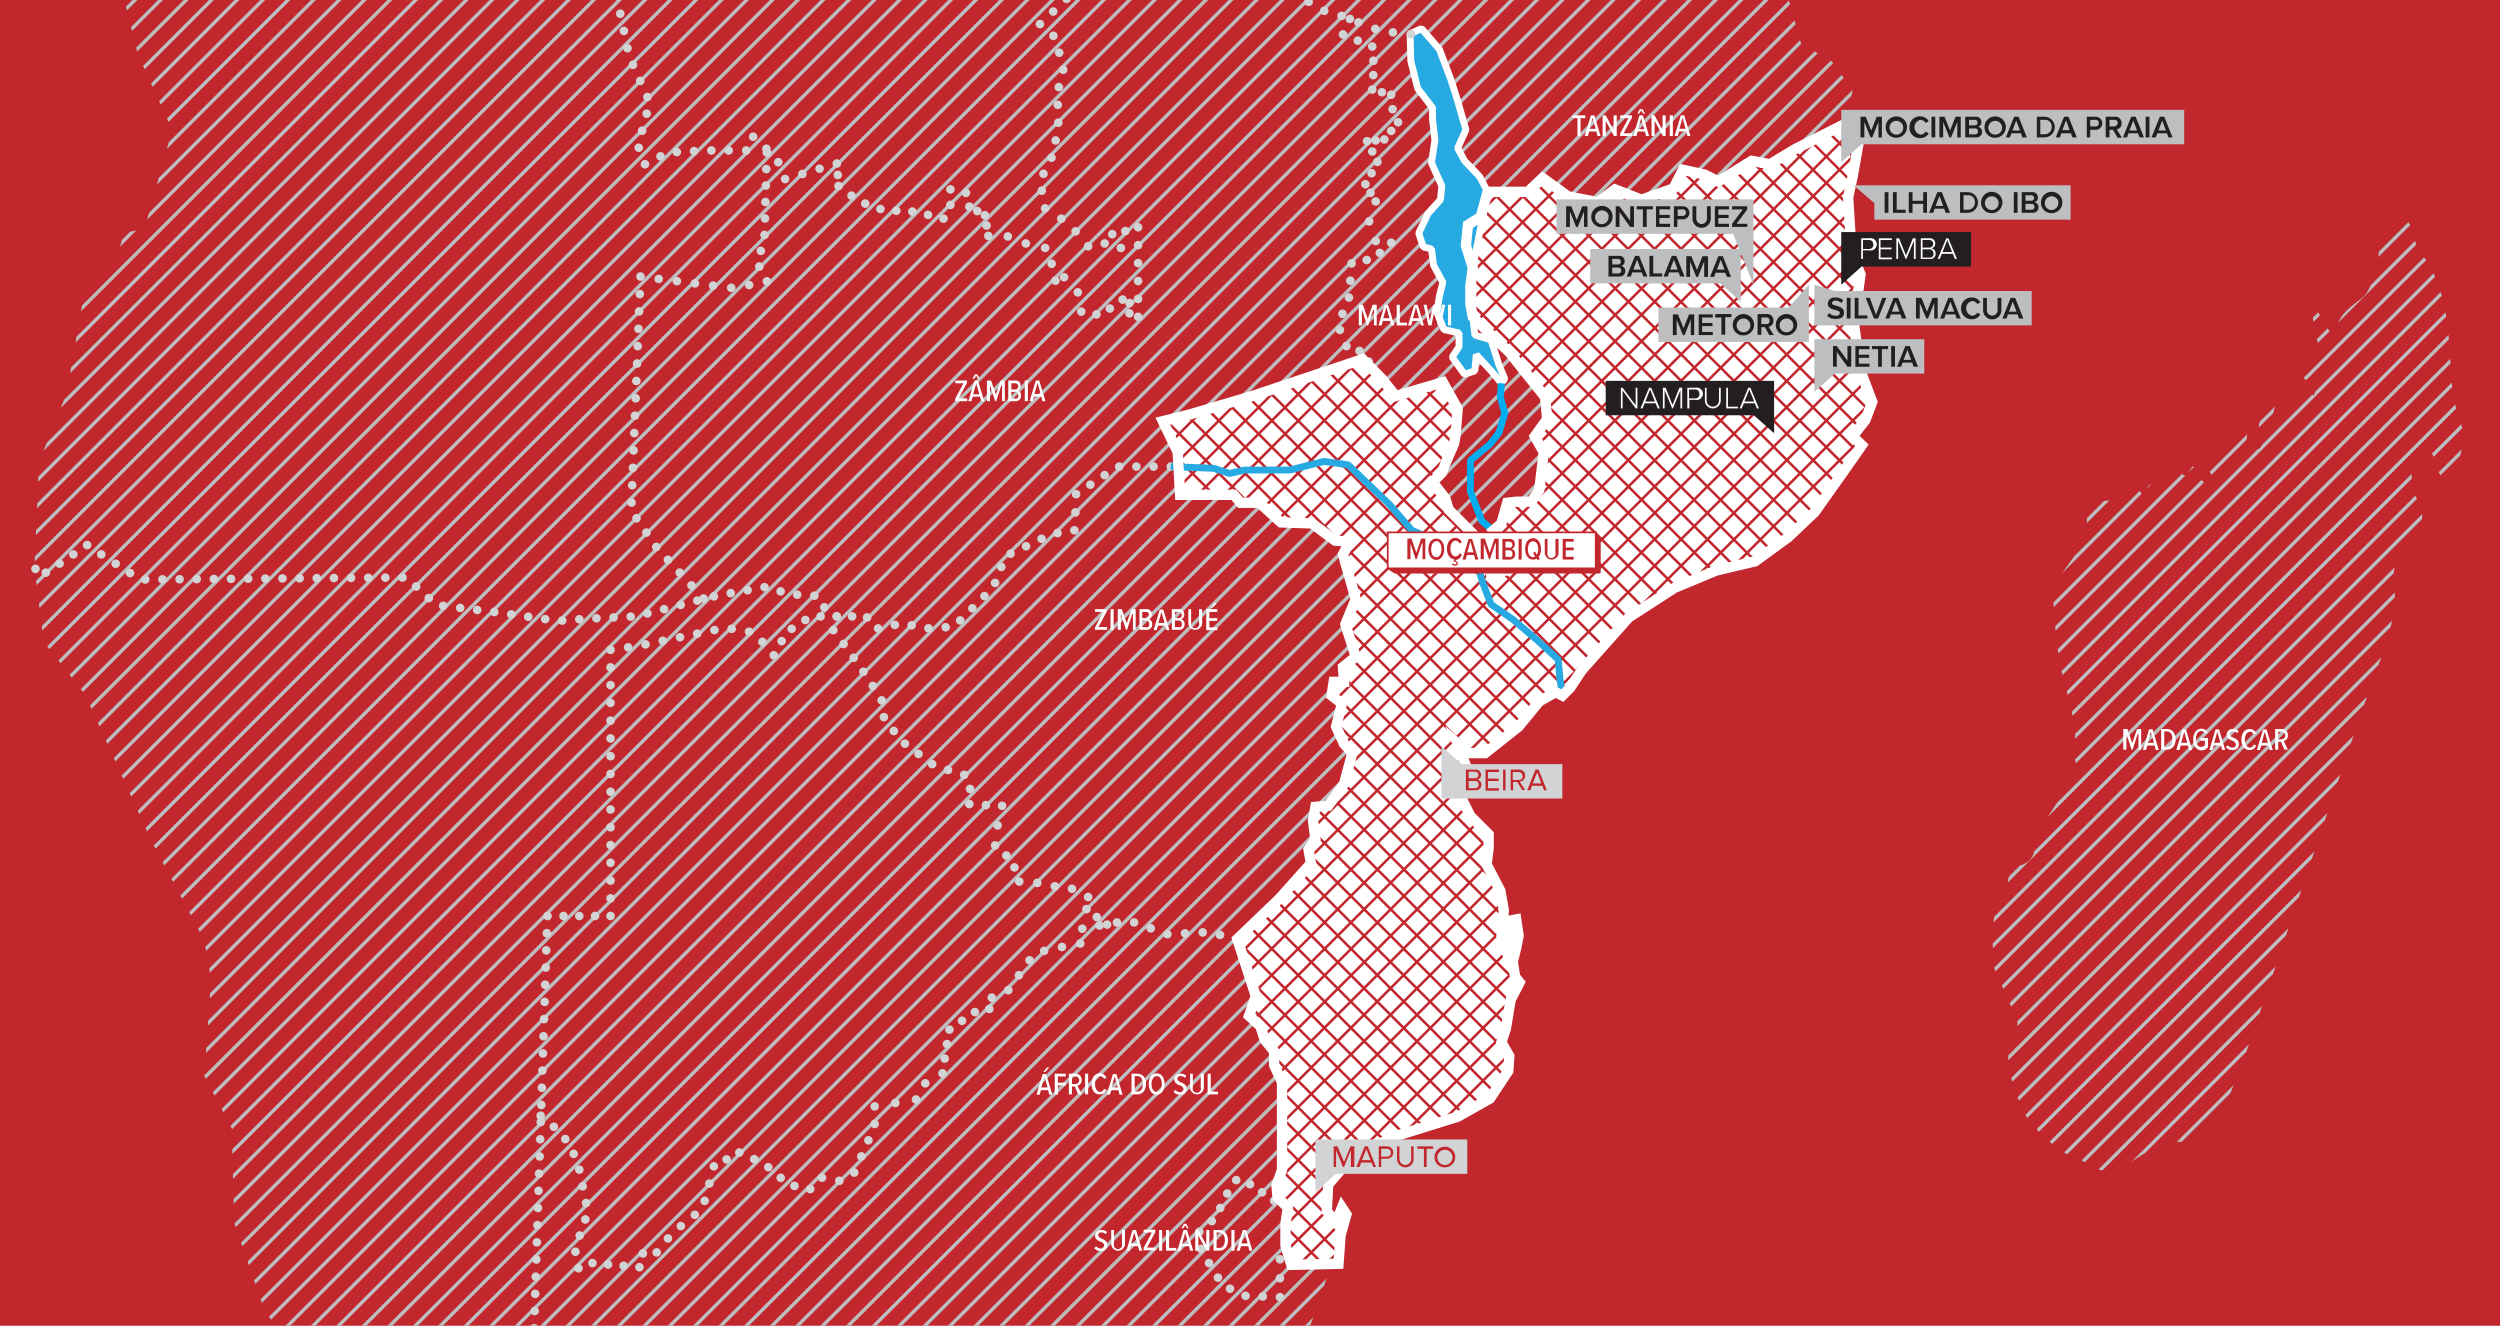 <svg id="other_countries" data-name="other countries" xmlns="http://www.w3.org/2000/svg" xmlns:xlink="http://www.w3.org/1999/xlink" viewBox="0 0 726 385"><defs><style>.cls-1,.cls-10,.cls-11,.cls-12,.cls-13,.cls-14,.cls-15,.cls-16,.cls-17,.cls-18,.cls-19,.cls-20,.cls-21,.cls-22,.cls-23,.cls-24,.cls-25,.cls-26,.cls-27,.cls-28,.cls-29,.cls-30,.cls-31,.cls-32,.cls-33,.cls-34,.cls-35,.cls-36,.cls-37,.cls-38,.cls-39,.cls-4,.cls-40,.cls-41,.cls-42,.cls-43,.cls-44,.cls-45,.cls-46,.cls-47,.cls-48,.cls-49,.cls-50,.cls-51,.cls-52,.cls-53,.cls-54,.cls-55,.cls-56,.cls-57,.cls-58,.cls-59,.cls-60,.cls-61,.cls-62,.cls-63,.cls-64,.cls-65,.cls-66,.cls-67,.cls-68,.cls-7,.cls-70,.cls-71,.cls-72,.cls-73,.cls-74,.cls-75,.cls-76,.cls-77,.cls-78,.cls-79,.cls-8,.cls-80,.cls-81,.cls-82,.cls-9{fill:none;}.cls-2,.cls-86{fill:#c1272d;}.cls-3{clip-path:url(#clip-path);}.cls-4{stroke:#bcbec0;}.cls-4,.cls-7,.cls-82,.cls-87{stroke-miterlimit:10;}.cls-5,.cls-87{fill:#fff;}.cls-6{clip-path:url(#clip-path-2);}.cls-7,.cls-86,.cls-87{stroke:#c1272d;}.cls-7{stroke-width:0.75px;}.cls-10,.cls-11,.cls-12,.cls-13,.cls-14,.cls-15,.cls-16,.cls-17,.cls-18,.cls-19,.cls-20,.cls-21,.cls-22,.cls-23,.cls-24,.cls-25,.cls-26,.cls-27,.cls-28,.cls-29,.cls-30,.cls-31,.cls-32,.cls-33,.cls-34,.cls-35,.cls-36,.cls-37,.cls-38,.cls-39,.cls-40,.cls-41,.cls-42,.cls-43,.cls-44,.cls-45,.cls-46,.cls-47,.cls-48,.cls-49,.cls-50,.cls-51,.cls-52,.cls-53,.cls-54,.cls-55,.cls-56,.cls-57,.cls-58,.cls-59,.cls-60,.cls-61,.cls-62,.cls-63,.cls-64,.cls-65,.cls-66,.cls-67,.cls-68,.cls-71,.cls-72,.cls-73,.cls-74,.cls-75,.cls-76,.cls-78,.cls-79,.cls-8,.cls-80,.cls-81,.cls-9{stroke:#d1d3d4;stroke-linecap:round;stroke-width:2.5px;}.cls-10,.cls-11,.cls-12,.cls-13,.cls-14,.cls-15,.cls-16,.cls-17,.cls-18,.cls-19,.cls-20,.cls-21,.cls-22,.cls-23,.cls-24,.cls-25,.cls-26,.cls-27,.cls-28,.cls-29,.cls-30,.cls-31,.cls-32,.cls-33,.cls-34,.cls-35,.cls-36,.cls-37,.cls-38,.cls-39,.cls-40,.cls-41,.cls-42,.cls-43,.cls-44,.cls-45,.cls-46,.cls-47,.cls-48,.cls-49,.cls-50,.cls-51,.cls-52,.cls-53,.cls-54,.cls-55,.cls-56,.cls-57,.cls-58,.cls-59,.cls-60,.cls-61,.cls-62,.cls-63,.cls-64,.cls-65,.cls-66,.cls-67,.cls-68,.cls-69,.cls-70,.cls-71,.cls-72,.cls-73,.cls-74,.cls-75,.cls-76,.cls-77,.cls-78,.cls-79,.cls-8,.cls-80,.cls-81,.cls-86,.cls-9{stroke-linejoin:bevel;}.cls-9{stroke-dasharray:0 5.13;}.cls-10{stroke-dasharray:0 5.32;}.cls-11{stroke-dasharray:0 4.51;}.cls-12{stroke-dasharray:0 4.27;}.cls-13{stroke-dasharray:0 5.79;}.cls-14{stroke-dasharray:0 6.08;}.cls-15{stroke-dasharray:0 5.12;}.cls-16{stroke-dasharray:0 4.75;}.cls-17{stroke-dasharray:0 4.18;}.cls-18{stroke-dasharray:0 5.21;}.cls-19{stroke-dasharray:0 4.54;}.cls-20{stroke-dasharray:0 4.94;}.cls-21{stroke-dasharray:0 5.5;}.cls-22{stroke-dasharray:0 5;}.cls-23{stroke-dasharray:0 4.71;}.cls-24{stroke-dasharray:0 4.22;}.cls-25{stroke-dasharray:0 3.75;}.cls-26{stroke-dasharray:0 5.26;}.cls-27{stroke-dasharray:0 4.35;}.cls-28{stroke-dasharray:0 5.85;}.cls-29{stroke-dasharray:0 4.76;}.cls-30{stroke-dasharray:0 4.46;}.cls-31{stroke-dasharray:0 4.95;}.cls-32{stroke-dasharray:0 4.73;}.cls-33{stroke-dasharray:0 5.11;}.cls-34{stroke-dasharray:0 5.16;}.cls-35{stroke-dasharray:0 4.58;}.cls-36{stroke-dasharray:0 4.99;}.cls-37{stroke-dasharray:0 4.09;}.cls-38{stroke-dasharray:0 5.07;}.cls-39{stroke-dasharray:0 4.47;}.cls-40{stroke-dasharray:0 6.09;}.cls-41{stroke-dasharray:0 2.92;}.cls-42{stroke-dasharray:0 3.69;}.cls-43{stroke-dasharray:0 3.35;}.cls-44{stroke-dasharray:0 2.51;}.cls-45{stroke-dasharray:0 3.2;}.cls-46{stroke-dasharray:0 4.19;}.cls-47{stroke-dasharray:0 2.85;}.cls-48{stroke-dasharray:0 4.18;}.cls-49{stroke-dasharray:0 4.6;}.cls-50{stroke-dasharray:0 5.36;}.cls-51{stroke-dasharray:0 5.21;}.cls-52{stroke-dasharray:0 5.61;}.cls-53{stroke-dasharray:0 4.91;}.cls-54{stroke-dasharray:0 3.88;}.cls-55{stroke-dasharray:0 5.2;}.cls-56{stroke-dasharray:0 4.5;}.cls-57{stroke-dasharray:0 5.97;}.cls-58{stroke-dasharray:0 5;}.cls-59{stroke-dasharray:0 5.77;}.cls-60{stroke-dasharray:0 3.04;}.cls-61{stroke-dasharray:0 2.57;}.cls-62{stroke-dasharray:0 4.52;}.cls-63{stroke-dasharray:0 4.67;}.cls-64{stroke-dasharray:0 3.26;}.cls-65{stroke-dasharray:0 5.22;}.cls-66{stroke-dasharray:0 5.28;}.cls-67{stroke-dasharray:0 5.02;}.cls-68{stroke-dasharray:0 5.12;}.cls-69{fill:#27aae1;}.cls-69,.cls-82{stroke:#fff;}.cls-69,.cls-70,.cls-77{stroke-width:2px;}.cls-70{stroke:#00aeef;}.cls-71{stroke-dasharray:0 4.99;}.cls-72{stroke-dasharray:0 5.26;}.cls-73{stroke-dasharray:0 4.99;}.cls-74{stroke-dasharray:0 4.47;}.cls-75{stroke-dasharray:0 4.98;}.cls-76{stroke-dasharray:0 4.81;}.cls-77{stroke:#27aae1;}.cls-78{stroke-dasharray:0 5.05;}.cls-79{stroke-dasharray:0 5.3;}.cls-80{stroke-dasharray:0 4.78;}.cls-81{stroke-dasharray:0 5.25;}.cls-82{stroke-width:3px;}.cls-83{fill:#231f20;}.cls-84{fill:#d1d3d4;}.cls-85{fill:#bcbec0;}.cls-86,.cls-87{stroke-width:0.5px;}</style><clipPath id="clip-path"><path class="cls-1" d="M336.6,450.7l-13.2,13.7-19.2,18.4L284,499.7l-18.3,9.7-10.2-.2-4.8,5.9-5-1.4-11.7,4-15.3-4.3-7.3,2.3-8.3-.3-12.3.7-7.4,6.9H170l-13.9,5.6-7.4,2.2-6-5.2-8.1-4.4-4.7-4.5-3-.8-2-11.3-6.7-12,7-3.4,0.9-6-1.4-13.4-8.5-16.2-4.8-9.3-8.8-17.6-4-16.7L86.7,395l-10-14.7L68,355l-0.7-27.3-8-15.3,2-28-2-11.3L44,244.3,24.7,201.7l-12-15.3L10,165l1.3-30.7,8-20L24,87.7,33.3,77,36,67.7l6-1.3,8-28.7-10-22L34.7-5.7l6-7.3h475L519-1.7l4,14.3,9,5.3,6,8.3-1.7,8.3,1.3,0.3-16.3,8.3L514,47.7l-5.3-1-9.7,6-4-2-6.3-1.3L486,54.7,476.7,58,469,55l-5,3.7L455.3,57,448,51.7l-4.3,4H432L430,63l-3.7,2.3-0.7,6,2,6.3L427,83v5.3l0.7,3.7,3.3,3.3,7.3,7,10.3,13,0.7,6.3-3.7,5,2.7,4.7-1.3,11-2.3,3.3h-4.3l-2.7.3-1.7,6-2.3,2,2.3,2.7,0.7,4.3,0.7,4.7-4.3.7-0.3-3,1.7-1V160H431l-3-4.7-7.3-7.3-1-3.3L416,140l2.7-2.7L420,134l2.3-5.3,0.3-2.3,0.7-7.7L419,111l-13.7,4-4-5-5.7-5.7-32,10.7-18,5.3-8,2,4.3,9,0.7,12.3h15.7l2,2.3h5.3l6.3,5.7,9,0.3,6.7,5,4.3,0.3-2,3.7,3.7,13-3,7.3,3,9.3-3.7,3,0.3,4.3h-3l-0.7,4,3,2.3L388,211l2.3,5,2.3,2.7-2.3,9-4.7,6.3-3.7.3-0.7,4,0.7,5.3-2,3,0.7,4L371.5,261l-12.2,11.7,5.3,16.7-2,5.7,3.3,3,1.3,4,2.7,3.3v4l2.3,5v25.3l-1.7,4.7,0.3,3.3,3,3-0.7,4.7v6.3l1.7,5.7,11.8-.3L383,378l-10.5,29-8,1.5L355,420l-4,6.4ZM626.7,141.9c-2.7-3.3-3.1.7-4.7,1.5l-2.4-2.8c-2.9,3.6-6.2,5.6-10.9,4.6-2.3-.5-2.9,1.5-2.7,3.5a18.5,18.5,0,0,1-3.4,12.5c-1.6,2.3-3.3,4.5-4.8,6.8s-1.6,5.3-1.4,8.5c0.6,7.9,1.2,15.6,3.5,23.2a88.7,88.7,0,0,1,2.4,10.5,30.5,30.5,0,0,1,.3,5.9c0,1.1-.9,2.5-0.5,3.3,2.2,4.2-.6,7.1-2.5,10.3-3.5,5.7-8.2,10.9-9,18a4.8,4.8,0,0,1-2.8,3.2c-2.9,1-4.7,2.6-4.8,5.9a5.8,5.8,0,0,1-1.1,3.2c-4.4,6-3.1,13-3,19.6,0,1.6,1,3.3,1.7,4.9,1.7,4,3.6,8,5.2,12a3.8,3.8,0,0,1-.5,2.8c-3.1,5.5-2.4,11.1-.3,16.7,1.1,3,2,6.4,3.9,8.9a47.3,47.3,0,0,0,9.1,8.9c2.5,1.9,5.9,2.5,8.4,4.3s6.1,2.8,9.4,1.1,5.7-3.7,8.7-5.2,5.1-2.4,7.7-2.4c5.3,0.1,10.7-2.4,12.7-7.3,2.9-6.9,5.7-13.9,8.2-21,9.7-28.3,19.2-56.8,28.8-85.1,2.7-7.9,5.4-15.9,8.3-23.7s6.2-16.6,5-25.9a9.8,9.8,0,0,1,4.5-9.7c3-2.1,4.9-10.1,2.9-12.9-3.1-4.3-2.2-8.8-1.9-13.3,0.1-1.3,1.5-2.5,2.3-3.7,1.2,1,2.7,1.7,3.4,3s1.1,3.6,1.9,5.3,2.1,2.5,3.8.9,4.1-10.9,2.7-14.8a45.5,45.5,0,0,1-2.7-11.2c-1.2-13.5-.2-27.5-9.4-39.2-2.5-3.2-1.1-9-5.8-9.9L691,68.2c-0.2,2.8,0,5.8-.7,8.5s-1.8,7.7-4.2,9.7-6.9,4.6-7.7,9.3l-1.7.9-4.1-6.9-1.3.9,1.3,6.8c0.6,3,2,6.1-2.7,7.3-1.1.3-2.7,1.9-2.6,2.7s1.5,2.4,2.7,3.2,3.1,2,1.9,4.3c-2.7-2.6-4.3-2.4-6.1.7a22.3,22.3,0,0,1-1.8,3.3,22.5,22.5,0,0,1-3.2,2.7l-0.9-.9,1.4-4.9a60.3,60.3,0,0,0-4.5,5.4,4.9,4.9,0,0,0-.7,3.7c1.6,4.9,1.2,5.7-4.2,6.5l0.7-5.3-1.1-.9-6.2,4.7c-5.1,4-5.2,4.6-2,9.9-4.1,1.8-4.9-1.8-6.5-4.5l-2,2.9C630.4,136.2,630,136.4,626.7,141.9Z"/></clipPath><clipPath id="clip-path-2"><polygon class="cls-1" points="432 55.7 443.7 55.7 448 51.7 455.3 57 464 58.7 469 55 476.7 58 486 54.7 488.7 49.3 495 50.7 499 52.7 508.7 46.7 514 47.7 521.3 43.3 537.7 35 539.7 41.7 538 51.3 536.7 57.3 537.7 73.3 540.3 79.7 539.7 84 538 90.7 539.3 101 540.3 107.7 543.7 116.7 541.7 122 538 126.7 540.7 129.3 535.3 137 527 148.7 519.3 156 509.7 163 498.3 165.7 486.3 170.7 473 179.3 467.3 185.7 459.3 194.7 456 199.7 453.7 202 451.7 201 447 203.7 441 211 431.3 218.7 426.3 218.7 423.3 216 426.3 224 424 231 427 237 432.3 242.3 432.3 246.3 431.7 251 435.7 258.7 436.7 264.3 436 272 437.3 275.7 438 273.7 438.7 267.3 440.3 267 441 271.7 440.3 275.3 439.3 279.3 440 283.7 441.3 285.3 438.7 290.3 437.3 298.7 436 302.7 438.3 306.7 438 311 432.7 319 423.3 324.3 405 330 392.3 336.3 385.7 344 385.3 351.7 388 355 389.7 350.7 391 352.7 389.3 358.7 388.7 367 375 367.3 373.3 361.7 373.3 355.3 374 350.7 371 347.7 370.7 344.3 372.3 339.7 372.3 314.3 370 309.3 370 305.3 367.3 302 366 298 362.7 295 364.7 289.3 359.3 272.7 371.5 261 380.7 250.7 380 246.7 382 243.7 381.3 238.3 382 234.3 385.7 234 390.3 227.7 392.7 218.7 390.3 216 388 211 389.7 204.3 386.7 202 387.3 198 390.3 198 390 193.7 393.7 190.7 390.7 181.3 393.7 174 390 161 392 157.3 387.7 157 381 152 372 151.7 365.7 146 360.3 146 358.3 143.7 342.7 143.7 342 131.3 337.7 122.3 345.7 120.3 363.7 115 395.7 104.3 401.3 110 405.3 115 419 111 423.3 118.7 422.7 126.3 422.3 128.7 420 134 418.7 137.3 416 140 419.7 144.7 420.7 148 428 155.3 431 160 434.3 160 434.3 162.3 432.7 163.3 433 166.3 437.3 165.7 436.7 161 436 156.7 433.7 154 436 152 437.7 146 440.3 145.7 444.7 145.7 447 142.3 448.3 131.3 445.7 126.7 449.3 121.7 448.7 115.3 438.3 102.3 431 95.3 427.7 92 427 88.3 427 83 427.7 77.7 425.7 71.3 426.3 65.3 430 63 432 55.7"/></clipPath></defs><title>mapa_obras</title><rect class="cls-2" y="-13" width="726" height="549"/><g class="cls-3"><line class="cls-4" x1="1086.1" y1="-55" x2="443.9" y2="587.2"/><line class="cls-4" x1="1079.2" y1="-55.6" x2="437.4" y2="586.3"/><line class="cls-4" x1="1072.4" y1="-56.1" x2="430.9" y2="585.4"/><line class="cls-4" x1="1065.5" y1="-56.6" x2="424.4" y2="584.4"/><line class="cls-4" x1="1058.6" y1="-57.2" x2="418" y2="583.5"/><line class="cls-4" x1="1051.8" y1="-57.7" x2="411.5" y2="582.6"/><line class="cls-4" x1="1044.9" y1="-58.2" x2="405" y2="581.7"/><line class="cls-4" x1="1038" y1="-58.8" x2="398.5" y2="580.7"/><line class="cls-4" x1="1031.2" y1="-59.3" x2="392" y2="579.8"/><line class="cls-4" x1="1024.3" y1="-59.8" x2="385.5" y2="578.9"/><line class="cls-4" x1="1017.4" y1="-60.4" x2="379.1" y2="578"/><line class="cls-4" x1="1010.6" y1="-60.9" x2="372.6" y2="577.1"/><line class="cls-4" x1="1003.7" y1="-61.5" x2="366.1" y2="576.1"/><line class="cls-4" x1="996.8" y1="-62" x2="359.6" y2="575.2"/><line class="cls-4" x1="990" y1="-62.5" x2="353.1" y2="574.3"/><line class="cls-4" x1="983.1" y1="-63.1" x2="346.7" y2="573.4"/><line class="cls-4" x1="976.2" y1="-63.6" x2="340.2" y2="572.5"/><line class="cls-4" x1="969.4" y1="-64.1" x2="333.7" y2="571.5"/><line class="cls-4" x1="962.5" y1="-64.7" x2="327.2" y2="570.6"/><line class="cls-4" x1="955.6" y1="-65.2" x2="320.7" y2="569.7"/><line class="cls-4" x1="948.8" y1="-65.7" x2="314.3" y2="568.8"/><line class="cls-4" x1="941.9" y1="-66.3" x2="307.8" y2="567.8"/><line class="cls-4" x1="935" y1="-66.8" x2="301.3" y2="566.9"/><line class="cls-4" x1="928.2" y1="-67.3" x2="294.8" y2="566"/><line class="cls-4" x1="921.3" y1="-67.9" x2="288.3" y2="565.1"/><line class="cls-4" x1="914.4" y1="-68.4" x2="281.9" y2="564.2"/><line class="cls-4" x1="907.6" y1="-68.9" x2="275.4" y2="563.2"/><line class="cls-4" x1="900.7" y1="-69.5" x2="268.9" y2="562.3"/><line class="cls-4" x1="893.8" y1="-70" x2="262.4" y2="561.4"/><line class="cls-4" x1="887" y1="-70.5" x2="255.9" y2="560.5"/><line class="cls-4" x1="880.1" y1="-71.1" x2="249.5" y2="559.6"/><line class="cls-4" x1="873.2" y1="-71.6" x2="243" y2="558.6"/><line class="cls-4" x1="866.4" y1="-72.1" x2="236.5" y2="557.7"/><line class="cls-4" x1="859.5" y1="-72.7" x2="230" y2="556.8"/><line class="cls-4" x1="852.6" y1="-73.2" x2="223.5" y2="555.9"/><line class="cls-4" x1="845.8" y1="-73.8" x2="217.1" y2="554.9"/><line class="cls-4" x1="838.9" y1="-74.3" x2="210.6" y2="554"/><line class="cls-4" x1="832" y1="-74.8" x2="204.1" y2="553.1"/><line class="cls-4" x1="825.2" y1="-75.4" x2="197.6" y2="552.2"/><line class="cls-4" x1="818.3" y1="-75.9" x2="191.1" y2="551.3"/><line class="cls-4" x1="811.4" y1="-76.4" x2="184.7" y2="550.3"/><line class="cls-4" x1="804.6" y1="-77" x2="178.2" y2="549.4"/><line class="cls-4" x1="797.7" y1="-77.5" x2="171.7" y2="548.5"/><line class="cls-4" x1="790.8" y1="-78" x2="165.2" y2="547.6"/><line class="cls-4" x1="784" y1="-78.6" x2="158.7" y2="546.7"/><line class="cls-4" x1="777.1" y1="-79.1" x2="152.3" y2="545.7"/><line class="cls-4" x1="770.2" y1="-79.6" x2="145.8" y2="544.8"/><line class="cls-4" x1="763.4" y1="-80.2" x2="139.3" y2="543.9"/><line class="cls-4" x1="756.5" y1="-80.7" x2="132.8" y2="543"/><line class="cls-4" x1="749.6" y1="-81.2" x2="126.3" y2="542.1"/><line class="cls-4" x1="742.8" y1="-81.8" x2="119.8" y2="541.1"/><line class="cls-4" x1="735.9" y1="-82.3" x2="113.4" y2="540.2"/><line class="cls-4" x1="729" y1="-82.8" x2="106.9" y2="539.3"/><line class="cls-4" x1="722.2" y1="-83.4" x2="100.4" y2="538.4"/><line class="cls-4" x1="715.3" y1="-83.9" x2="93.9" y2="537.4"/><line class="cls-4" x1="708.4" y1="-84.5" x2="87.4" y2="536.5"/><line class="cls-4" x1="701.6" y1="-85" x2="81" y2="535.6"/><line class="cls-4" x1="694.7" y1="-85.5" x2="74.5" y2="534.7"/><line class="cls-4" x1="687.8" y1="-86.1" x2="68" y2="533.8"/><line class="cls-4" x1="681" y1="-86.6" x2="61.5" y2="532.8"/><line class="cls-4" x1="674.1" y1="-87.1" x2="55" y2="531.9"/><line class="cls-4" x1="667.2" y1="-87.7" x2="48.6" y2="531"/><line class="cls-4" x1="660.4" y1="-88.2" x2="42.1" y2="530.1"/><line class="cls-4" x1="653.5" y1="-88.7" x2="35.6" y2="529.2"/><line class="cls-4" x1="646.6" y1="-89.3" x2="29.1" y2="528.2"/><line class="cls-4" x1="639.8" y1="-89.8" x2="22.6" y2="527.3"/><line class="cls-4" x1="632.9" y1="-90.3" x2="16.2" y2="526.4"/><line class="cls-4" x1="626" y1="-90.9" x2="9.7" y2="525.5"/><line class="cls-4" x1="619.2" y1="-91.4" x2="3.2" y2="524.5"/><line class="cls-4" x1="612.3" y1="-91.9" x2="-3.3" y2="523.6"/><line class="cls-4" x1="605.4" y1="-92.5" x2="-9.8" y2="522.7"/><line class="cls-4" x1="598.6" y1="-93" x2="-16.2" y2="521.8"/><line class="cls-4" x1="591.7" y1="-93.5" x2="-22.7" y2="520.9"/><line class="cls-4" x1="584.8" y1="-94.1" x2="-29.2" y2="519.9"/><line class="cls-4" x1="578" y1="-94.6" x2="-35.7" y2="519"/><line class="cls-4" x1="571.1" y1="-95.2" x2="-42.2" y2="518.1"/><line class="cls-4" x1="564.2" y1="-95.7" x2="-48.6" y2="517.2"/><line class="cls-4" x1="557.4" y1="-96.2" x2="-55.1" y2="516.3"/><line class="cls-4" x1="550.5" y1="-96.8" x2="-61.6" y2="515.3"/><line class="cls-4" x1="543.6" y1="-97.3" x2="-68.1" y2="514.4"/><line class="cls-4" x1="536.8" y1="-97.8" x2="-74.6" y2="513.5"/><line class="cls-4" x1="529.9" y1="-98.4" x2="-81" y2="512.6"/><line class="cls-4" x1="523" y1="-98.9" x2="-87.5" y2="511.6"/><line class="cls-4" x1="516.2" y1="-99.4" x2="-94" y2="510.7"/><line class="cls-4" x1="509.3" y1="-100" x2="-100.5" y2="509.8"/><line class="cls-4" x1="502.4" y1="-100.5" x2="-107" y2="508.9"/><line class="cls-4" x1="495.6" y1="-101" x2="-113.4" y2="508"/><line class="cls-4" x1="488.7" y1="-101.6" x2="-119.9" y2="507"/><line class="cls-4" x1="481.8" y1="-102.1" x2="-126.4" y2="506.1"/><line class="cls-4" x1="475" y1="-102.6" x2="-132.9" y2="505.2"/><line class="cls-4" x1="468.1" y1="-103.2" x2="-139.4" y2="504.3"/><line class="cls-4" x1="461.2" y1="-103.7" x2="-145.9" y2="503.4"/><line class="cls-4" x1="454.4" y1="-104.2" x2="-152.3" y2="502.4"/><line class="cls-4" x1="447.5" y1="-104.8" x2="-158.8" y2="501.5"/><line class="cls-4" x1="440.6" y1="-105.3" x2="-165.3" y2="500.6"/><line class="cls-4" x1="433.8" y1="-105.8" x2="-171.8" y2="499.7"/><line class="cls-4" x1="426.9" y1="-106.4" x2="-178.3" y2="498.8"/><line class="cls-4" x1="420" y1="-106.9" x2="-184.7" y2="497.8"/><line class="cls-4" x1="413.1" y1="-107.5" x2="-191.2" y2="496.9"/><line class="cls-4" x1="406.3" y1="-108" x2="-197.7" y2="496"/><line class="cls-4" x1="399.4" y1="-108.5" x2="-204.2" y2="495.1"/><line class="cls-4" x1="392.5" y1="-109.1" x2="-210.7" y2="494.1"/><line class="cls-4" x1="385.7" y1="-109.6" x2="-217.1" y2="493.2"/><line class="cls-4" x1="378.8" y1="-110.1" x2="-223.6" y2="492.3"/><line class="cls-4" x1="371.9" y1="-110.7" x2="-230.1" y2="491.4"/><line class="cls-4" x1="365.1" y1="-111.2" x2="-236.6" y2="490.5"/><line class="cls-4" x1="358.2" y1="-111.7" x2="-243.1" y2="489.5"/><line class="cls-4" x1="351.3" y1="-112.3" x2="-249.5" y2="488.6"/><line class="cls-4" x1="344.5" y1="-112.8" x2="-256" y2="487.7"/><line class="cls-4" x1="337.6" y1="-113.3" x2="-262.5" y2="486.8"/><line class="cls-4" x1="330.7" y1="-113.9" x2="-269" y2="485.9"/><line class="cls-4" x1="323.9" y1="-114.4" x2="-275.5" y2="484.9"/><line class="cls-4" x1="317" y1="-114.9" x2="-281.9" y2="484"/><line class="cls-4" x1="310.1" y1="-115.5" x2="-288.4" y2="483.1"/><line class="cls-4" x1="303.3" y1="-116" x2="-294.9" y2="482.2"/><line class="cls-4" x1="296.4" y1="-116.5" x2="-301.4" y2="481.2"/><line class="cls-4" x1="289.5" y1="-117.1" x2="-307.9" y2="480.3"/><line class="cls-4" x1="282.7" y1="-117.6" x2="-314.3" y2="479.4"/><line class="cls-4" x1="275.8" y1="-118.2" x2="-320.8" y2="478.5"/><line class="cls-4" x1="268.9" y1="-118.7" x2="-327.3" y2="477.6"/><line class="cls-4" x1="262.1" y1="-119.2" x2="-333.8" y2="476.6"/><line class="cls-4" x1="255.2" y1="-119.8" x2="-340.3" y2="475.7"/><line class="cls-4" x1="248.3" y1="-120.3" x2="-346.7" y2="474.8"/><line class="cls-4" x1="241.5" y1="-120.8" x2="-353.2" y2="473.9"/><line class="cls-4" x1="234.6" y1="-121.4" x2="-359.7" y2="473"/><line class="cls-4" x1="227.7" y1="-121.9" x2="-366.2" y2="472"/><line class="cls-4" x1="220.9" y1="-122.4" x2="-372.7" y2="471.1"/><line class="cls-4" x1="214" y1="-123" x2="-379.1" y2="470.2"/><line class="cls-4" x1="207.1" y1="-123.5" x2="-385.6" y2="469.3"/><line class="cls-4" x1="200.3" y1="-124" x2="-392.1" y2="468.4"/><line class="cls-4" x1="193.4" y1="-124.6" x2="-398.6" y2="467.4"/><line class="cls-4" x1="186.5" y1="-125.1" x2="-405.1" y2="466.5"/><line class="cls-4" x1="179.7" y1="-125.6" x2="-411.6" y2="465.6"/><line class="cls-4" x1="172.8" y1="-126.2" x2="-418" y2="464.7"/><line class="cls-4" x1="165.9" y1="-126.7" x2="-424.5" y2="463.7"/><line class="cls-4" x1="159.1" y1="-127.2" x2="-431" y2="462.8"/><line class="cls-4" x1="152.2" y1="-127.8" x2="-437.5" y2="461.9"/><line class="cls-4" x1="145.3" y1="-128.3" x2="-444" y2="461"/><line class="cls-4" x1="138.5" y1="-128.9" x2="-450.4" y2="460.1"/><line class="cls-4" x1="131.6" y1="-129.4" x2="-456.9" y2="459.1"/><line class="cls-4" x1="124.7" y1="-129.9" x2="-463.4" y2="458.2"/><line class="cls-4" x1="117.9" y1="-130.5" x2="-469.9" y2="457.3"/><line class="cls-4" x1="111" y1="-131" x2="-476.4" y2="456.4"/><line class="cls-4" x1="104.1" y1="-131.5" x2="-482.8" y2="455.5"/><line class="cls-4" x1="97.3" y1="-132.1" x2="-489.3" y2="454.5"/><line class="cls-4" x1="90.4" y1="-132.6" x2="-495.8" y2="453.6"/><line class="cls-4" x1="83.5" y1="-133.1" x2="-502.3" y2="452.7"/><line class="cls-4" x1="76.7" y1="-133.7" x2="-508.8" y2="451.8"/><line class="cls-4" x1="69.8" y1="-134.2" x2="-515.2" y2="450.8"/><line class="cls-4" x1="62.9" y1="-134.7" x2="-521.7" y2="449.9"/><line class="cls-4" x1="56.1" y1="-135.3" x2="-528.2" y2="449"/><line class="cls-4" x1="49.2" y1="-135.8" x2="-534.7" y2="448.1"/></g><polygon class="cls-5" points="432 55.7 443.7 55.7 448 51.7 455.3 57 464 58.7 469 55 476.7 58 486 54.7 488.7 49.3 495 50.7 499 52.7 508.7 46.7 514 47.7 521.3 43.3 537.7 35 539.7 41.7 538 51.3 536.7 57.3 537.7 73.3 540.3 79.7 539.7 84 538 90.7 539.3 101 540.3 107.7 543.7 116.7 541.7 122 538 126.7 540.7 129.3 535.3 137 527 148.7 519.3 156 509.7 163 498.3 165.7 486.3 170.7 473 179.3 467.3 185.7 459.3 194.7 456 199.7 453.7 202 451.7 201 447 203.7 441 211 431.3 218.7 426.3 218.7 423.3 216 426.3 224 424 231 427 237 432.3 242.3 432.3 246.3 431.7 251 435.7 258.7 436.7 264.3 436 272 437.3 275.7 438 273.7 438.7 267.3 440.3 267 441 271.7 440.3 275.3 439.3 279.3 440 283.7 441.3 285.3 438.7 290.3 437.3 298.7 436 302.7 438.3 306.7 438 311 432.7 319 423.3 324.3 405 330 392.3 336.3 385.7 344 385.3 351.7 388 355 389.7 350.7 391 352.7 389.3 358.7 388.7 367 375 367.3 373.3 361.7 373.3 355.3 374 350.7 371 347.7 370.7 344.3 372.3 339.7 372.3 314.3 370 309.3 370 305.3 367.3 302 366 298 362.7 295 364.7 289.3 359.3 272.7 371.5 261 380.7 250.7 380 246.7 382 243.7 381.3 238.3 382 234.3 385.7 234 390.3 227.7 392.7 218.7 390.3 216 388 211 389.7 204.3 386.7 202 387.3 198 390.3 198 390 193.7 393.7 190.7 390.7 181.3 393.7 174 390 161 392 157.3 387.7 157 381 152 372 151.7 365.7 146 360.3 146 358.3 143.7 342.7 143.7 342 131.3 337.7 122.3 345.7 120.3 363.7 115 395.7 104.3 401.3 110 405.3 115 419 111 423.3 118.7 422.7 126.3 422.3 128.7 420 134 418.7 137.3 416 140 419.7 144.7 420.7 148 428 155.3 431 160 434.3 160 434.3 162.3 432.7 163.3 433 166.3 437.3 165.7 436.7 161 436 156.7 433.7 154 436 152 437.7 146 440.3 145.7 444.7 145.7 447 142.3 448.3 131.3 445.7 126.7 449.3 121.7 448.7 115.3 438.3 102.3 431 95.3 427.7 92 427 88.3 427 83 427.7 77.7 425.7 71.3 426.3 65.3 430 63 432 55.7"/><g class="cls-6"><line class="cls-7" x1="866.7" y1="161.7" x2="475.7" y2="552.7"/><line class="cls-7" x1="862.3" y1="158.4" x2="471.3" y2="549.4"/><line class="cls-7" x1="857.9" y1="155.1" x2="466.9" y2="546.1"/><line class="cls-7" x1="853.5" y1="151.8" x2="462.5" y2="542.8"/><line class="cls-7" x1="849.1" y1="148.5" x2="458.1" y2="539.5"/><line class="cls-7" x1="844.8" y1="145.2" x2="453.8" y2="536.2"/><line class="cls-7" x1="840.4" y1="141.9" x2="449.4" y2="532.9"/><line class="cls-7" x1="836" y1="138.7" x2="445" y2="529.7"/><line class="cls-7" x1="831.6" y1="135.4" x2="440.6" y2="526.4"/><line class="cls-7" x1="827.2" y1="132.1" x2="436.2" y2="523.1"/><line class="cls-7" x1="822.8" y1="128.8" x2="431.8" y2="519.8"/><line class="cls-7" x1="818.5" y1="125.5" x2="427.5" y2="516.5"/><line class="cls-7" x1="814.1" y1="122.2" x2="423.1" y2="513.2"/><line class="cls-7" x1="809.7" y1="118.9" x2="418.7" y2="509.9"/><line class="cls-7" x1="805.3" y1="115.6" x2="414.3" y2="506.6"/><line class="cls-7" x1="800.9" y1="112.4" x2="409.9" y2="503.4"/><line class="cls-7" x1="796.5" y1="109.1" x2="405.5" y2="500.1"/><line class="cls-7" x1="792.2" y1="105.8" x2="401.2" y2="496.8"/><line class="cls-7" x1="787.8" y1="102.5" x2="396.8" y2="493.5"/><line class="cls-7" x1="783.4" y1="99.2" x2="392.4" y2="490.2"/><line class="cls-7" x1="779" y1="95.9" x2="388" y2="486.9"/><line class="cls-7" x1="774.6" y1="92.6" x2="383.6" y2="483.6"/><line class="cls-7" x1="770.2" y1="89.3" x2="379.2" y2="480.3"/><line class="cls-7" x1="765.9" y1="86.1" x2="374.9" y2="477.1"/><line class="cls-7" x1="761.5" y1="82.8" x2="370.5" y2="473.8"/><line class="cls-7" x1="757.1" y1="79.5" x2="366.1" y2="470.5"/><line class="cls-7" x1="752.7" y1="76.2" x2="361.7" y2="467.2"/><line class="cls-7" x1="748.3" y1="72.9" x2="357.3" y2="463.9"/><line class="cls-7" x1="743.9" y1="69.6" x2="352.9" y2="460.6"/><line class="cls-7" x1="739.6" y1="66.3" x2="348.6" y2="457.3"/><line class="cls-7" x1="735.2" y1="63.1" x2="344.2" y2="454.1"/><line class="cls-7" x1="730.8" y1="59.8" x2="339.8" y2="450.8"/><line class="cls-7" x1="726.4" y1="56.5" x2="335.4" y2="447.5"/><line class="cls-7" x1="722" y1="53.2" x2="331" y2="444.2"/><line class="cls-7" x1="717.7" y1="49.9" x2="326.7" y2="440.9"/><line class="cls-7" x1="713.3" y1="46.6" x2="322.3" y2="437.6"/><line class="cls-7" x1="708.9" y1="43.3" x2="317.9" y2="434.3"/><line class="cls-7" x1="704.5" y1="40" x2="313.5" y2="431"/><line class="cls-7" x1="700.1" y1="36.8" x2="309.1" y2="427.8"/><line class="cls-7" x1="695.7" y1="33.5" x2="304.7" y2="424.5"/><line class="cls-7" x1="691.4" y1="30.2" x2="300.4" y2="421.2"/><line class="cls-7" x1="687" y1="26.9" x2="296" y2="417.9"/><line class="cls-7" x1="682.6" y1="23.6" x2="291.6" y2="414.6"/><line class="cls-7" x1="678.2" y1="20.3" x2="287.2" y2="411.3"/><line class="cls-7" x1="673.8" y1="17" x2="282.8" y2="408"/><line class="cls-7" x1="669.4" y1="13.7" x2="278.4" y2="404.7"/><line class="cls-7" x1="665.1" y1="10.5" x2="274.1" y2="401.5"/><line class="cls-7" x1="660.7" y1="7.2" x2="269.7" y2="398.2"/><line class="cls-7" x1="656.3" y1="3.9" x2="265.3" y2="394.9"/><line class="cls-7" x1="651.9" y1="0.6" x2="260.9" y2="391.6"/><line class="cls-7" x1="647.5" y1="-2.7" x2="256.5" y2="388.3"/><line class="cls-7" x1="643.1" y1="-6" x2="252.1" y2="385"/><line class="cls-7" x1="638.8" y1="-9.3" x2="247.8" y2="381.7"/><line class="cls-7" x1="634.4" y1="-12.6" x2="243.4" y2="378.4"/><line class="cls-7" x1="630" y1="-15.8" x2="239" y2="375.2"/><line class="cls-7" x1="625.6" y1="-19.1" x2="234.6" y2="371.9"/><line class="cls-7" x1="621.2" y1="-22.4" x2="230.2" y2="368.6"/><line class="cls-7" x1="616.8" y1="-25.7" x2="225.8" y2="365.3"/><line class="cls-7" x1="612.5" y1="-29" x2="221.5" y2="362"/><line class="cls-7" x1="608.1" y1="-32.3" x2="217.1" y2="358.7"/><line class="cls-7" x1="603.7" y1="-35.6" x2="212.7" y2="355.4"/><line class="cls-7" x1="599.3" y1="-38.8" x2="208.3" y2="352.2"/><line class="cls-7" x1="594.9" y1="-42.1" x2="203.9" y2="348.9"/><line class="cls-7" x1="590.5" y1="-45.4" x2="199.5" y2="345.6"/><line class="cls-7" x1="586.2" y1="-48.7" x2="195.2" y2="342.3"/><line class="cls-7" x1="581.8" y1="-52" x2="190.8" y2="339"/><line class="cls-7" x1="577.4" y1="-55.3" x2="186.4" y2="335.7"/><line class="cls-7" x1="573" y1="-58.6" x2="182" y2="332.4"/><line class="cls-7" x1="568.6" y1="-61.9" x2="177.6" y2="329.1"/><line class="cls-7" x1="564.3" y1="-65.1" x2="173.3" y2="325.9"/><line class="cls-7" x1="559.9" y1="-68.4" x2="168.9" y2="322.6"/><line class="cls-7" x1="555.5" y1="-71.7" x2="164.5" y2="319.3"/><line class="cls-7" x1="551.1" y1="-75" x2="160.1" y2="316"/><line class="cls-7" x1="546.7" y1="-78.3" x2="155.7" y2="312.7"/><line class="cls-7" x1="542.3" y1="-81.6" x2="151.3" y2="309.4"/><line class="cls-7" x1="538" y1="-84.9" x2="147" y2="306.1"/><line class="cls-7" x1="533.6" y1="-88.2" x2="142.6" y2="302.8"/><line class="cls-7" x1="529.2" y1="-91.4" x2="138.2" y2="299.6"/><line class="cls-7" x1="524.8" y1="-94.7" x2="133.8" y2="296.3"/><line class="cls-7" x1="520.4" y1="-98" x2="129.4" y2="293"/><line class="cls-7" x1="516" y1="-101.3" x2="125" y2="289.7"/><line class="cls-7" x1="511.7" y1="-104.6" x2="120.7" y2="286.4"/><line class="cls-7" x1="507.3" y1="-107.9" x2="116.3" y2="283.1"/><line class="cls-7" x1="502.9" y1="-111.2" x2="111.9" y2="279.8"/><line class="cls-7" x1="498.5" y1="-114.5" x2="107.5" y2="276.5"/><line class="cls-7" x1="494.1" y1="-117.7" x2="103.1" y2="273.3"/><line class="cls-7" x1="489.7" y1="-121" x2="98.7" y2="270"/><line class="cls-7" x1="485.4" y1="-124.3" x2="94.4" y2="266.7"/><line class="cls-7" x1="481" y1="-127.6" x2="90" y2="263.4"/><line class="cls-7" x1="476.6" y1="-130.9" x2="85.6" y2="260.1"/><line class="cls-7" x1="472.2" y1="-134.2" x2="81.2" y2="256.8"/><line class="cls-7" x1="467.8" y1="-137.5" x2="76.8" y2="253.5"/><line class="cls-7" x1="463.4" y1="-140.7" x2="72.4" y2="250.3"/><line class="cls-7" x1="459.1" y1="-144" x2="68.1" y2="247"/><line class="cls-7" x1="454.7" y1="-147.3" x2="63.7" y2="243.7"/><line class="cls-7" x1="450.3" y1="-150.6" x2="59.3" y2="240.4"/><line class="cls-7" x1="445.9" y1="-153.9" x2="54.9" y2="237.1"/><line class="cls-7" x1="441.5" y1="-157.2" x2="50.5" y2="233.8"/><line class="cls-7" x1="437.1" y1="-160.5" x2="46.1" y2="230.5"/><line class="cls-7" x1="432.8" y1="-163.8" x2="41.8" y2="227.2"/><line class="cls-7" x1="428.4" y1="-167" x2="37.4" y2="224"/><line class="cls-7" x1="424" y1="-170.3" x2="33" y2="220.7"/><line class="cls-7" x1="33" y1="161.7" x2="424" y2="552.7"/><line class="cls-7" x1="37.4" y1="158.4" x2="428.4" y2="549.4"/><line class="cls-7" x1="41.8" y1="155.1" x2="432.8" y2="546.1"/><line class="cls-7" x1="46.1" y1="151.8" x2="437.1" y2="542.8"/><line class="cls-7" x1="50.5" y1="148.5" x2="441.5" y2="539.5"/><line class="cls-7" x1="54.9" y1="145.2" x2="445.9" y2="536.2"/><line class="cls-7" x1="59.3" y1="141.9" x2="450.3" y2="532.9"/><line class="cls-7" x1="63.7" y1="138.7" x2="454.7" y2="529.7"/><line class="cls-7" x1="68.1" y1="135.4" x2="459.1" y2="526.4"/><line class="cls-7" x1="72.4" y1="132.1" x2="463.4" y2="523.1"/><line class="cls-7" x1="76.8" y1="128.8" x2="467.8" y2="519.8"/><line class="cls-7" x1="81.2" y1="125.5" x2="472.2" y2="516.5"/><line class="cls-7" x1="85.6" y1="122.2" x2="476.6" y2="513.2"/><line class="cls-7" x1="90" y1="118.9" x2="481" y2="509.9"/><line class="cls-7" x1="94.4" y1="115.6" x2="485.4" y2="506.6"/><line class="cls-7" x1="98.7" y1="112.4" x2="489.7" y2="503.4"/><line class="cls-7" x1="103.1" y1="109.1" x2="494.1" y2="500.1"/><line class="cls-7" x1="107.5" y1="105.8" x2="498.5" y2="496.8"/><line class="cls-7" x1="111.9" y1="102.5" x2="502.9" y2="493.5"/><line class="cls-7" x1="116.3" y1="99.2" x2="507.3" y2="490.2"/><line class="cls-7" x1="120.7" y1="95.9" x2="511.7" y2="486.9"/><line class="cls-7" x1="125" y1="92.6" x2="516" y2="483.6"/><line class="cls-7" x1="129.4" y1="89.3" x2="520.4" y2="480.3"/><line class="cls-7" x1="133.8" y1="86.1" x2="524.8" y2="477.1"/><line class="cls-7" x1="138.2" y1="82.8" x2="529.2" y2="473.8"/><line class="cls-7" x1="142.6" y1="79.5" x2="533.6" y2="470.5"/><line class="cls-7" x1="147" y1="76.2" x2="538" y2="467.2"/><line class="cls-7" x1="151.3" y1="72.9" x2="542.3" y2="463.9"/><line class="cls-7" x1="155.7" y1="69.6" x2="546.7" y2="460.6"/><line class="cls-7" x1="160.1" y1="66.3" x2="551.1" y2="457.3"/><line class="cls-7" x1="164.5" y1="63.1" x2="555.5" y2="454.1"/><line class="cls-7" x1="168.9" y1="59.8" x2="559.9" y2="450.8"/><line class="cls-7" x1="173.3" y1="56.5" x2="564.3" y2="447.5"/><line class="cls-7" x1="177.6" y1="53.2" x2="568.6" y2="444.2"/><line class="cls-7" x1="182" y1="49.9" x2="573" y2="440.9"/><line class="cls-7" x1="186.4" y1="46.6" x2="577.4" y2="437.6"/><line class="cls-7" x1="190.8" y1="43.3" x2="581.8" y2="434.3"/><line class="cls-7" x1="195.2" y1="40" x2="586.2" y2="431"/><line class="cls-7" x1="199.5" y1="36.8" x2="590.5" y2="427.8"/><line class="cls-7" x1="203.9" y1="33.5" x2="594.9" y2="424.5"/><line class="cls-7" x1="208.3" y1="30.2" x2="599.3" y2="421.2"/><line class="cls-7" x1="212.7" y1="26.9" x2="603.7" y2="417.9"/><line class="cls-7" x1="217.1" y1="23.6" x2="608.1" y2="414.6"/><line class="cls-7" x1="221.5" y1="20.3" x2="612.5" y2="411.3"/><line class="cls-7" x1="225.8" y1="17" x2="616.8" y2="408"/><line class="cls-7" x1="230.2" y1="13.7" x2="621.2" y2="404.7"/><line class="cls-7" x1="234.6" y1="10.5" x2="625.6" y2="401.5"/><line class="cls-7" x1="239" y1="7.2" x2="630" y2="398.2"/><line class="cls-7" x1="243.4" y1="3.9" x2="634.4" y2="394.9"/><line class="cls-7" x1="247.8" y1="0.6" x2="638.8" y2="391.6"/><line class="cls-7" x1="252.1" y1="-2.7" x2="643.1" y2="388.3"/><line class="cls-7" x1="256.5" y1="-6" x2="647.5" y2="385"/><line class="cls-7" x1="260.9" y1="-9.3" x2="651.9" y2="381.7"/><line class="cls-7" x1="265.3" y1="-12.6" x2="656.3" y2="378.4"/><line class="cls-7" x1="269.7" y1="-15.8" x2="660.7" y2="375.2"/><line class="cls-7" x1="274.1" y1="-19.1" x2="665.1" y2="371.9"/><line class="cls-7" x1="278.4" y1="-22.4" x2="669.4" y2="368.6"/><line class="cls-7" x1="282.8" y1="-25.7" x2="673.8" y2="365.3"/><line class="cls-7" x1="287.2" y1="-29" x2="678.2" y2="362"/><line class="cls-7" x1="291.6" y1="-32.3" x2="682.6" y2="358.7"/><line class="cls-7" x1="296" y1="-35.6" x2="687" y2="355.4"/><line class="cls-7" x1="300.4" y1="-38.8" x2="691.4" y2="352.2"/><line class="cls-7" x1="304.7" y1="-42.1" x2="695.7" y2="348.9"/><line class="cls-7" x1="309.1" y1="-45.4" x2="700.1" y2="345.6"/><line class="cls-7" x1="313.5" y1="-48.7" x2="704.5" y2="342.3"/><line class="cls-7" x1="317.9" y1="-52" x2="708.9" y2="339"/><line class="cls-7" x1="322.3" y1="-55.3" x2="713.3" y2="335.7"/><line class="cls-7" x1="326.7" y1="-58.6" x2="717.7" y2="332.4"/><line class="cls-7" x1="331" y1="-61.9" x2="722" y2="329.1"/><line class="cls-7" x1="335.4" y1="-65.1" x2="726.4" y2="325.9"/><line class="cls-7" x1="339.8" y1="-68.4" x2="730.8" y2="322.6"/><line class="cls-7" x1="344.2" y1="-71.7" x2="735.2" y2="319.3"/><line class="cls-7" x1="348.6" y1="-75" x2="739.6" y2="316"/><line class="cls-7" x1="352.9" y1="-78.3" x2="743.9" y2="312.7"/><line class="cls-7" x1="357.3" y1="-81.6" x2="748.3" y2="309.4"/><line class="cls-7" x1="361.7" y1="-84.9" x2="752.7" y2="306.1"/><line class="cls-7" x1="366.1" y1="-88.2" x2="757.1" y2="302.8"/><line class="cls-7" x1="370.5" y1="-91.4" x2="761.5" y2="299.6"/><line class="cls-7" x1="374.9" y1="-94.7" x2="765.9" y2="296.3"/><line class="cls-7" x1="379.2" y1="-98" x2="770.2" y2="293"/><line class="cls-7" x1="383.6" y1="-101.3" x2="774.6" y2="289.7"/><line class="cls-7" x1="388" y1="-104.6" x2="779" y2="286.4"/><line class="cls-7" x1="392.4" y1="-107.9" x2="783.4" y2="283.1"/><line class="cls-7" x1="396.8" y1="-111.2" x2="787.8" y2="279.8"/><line class="cls-7" x1="401.2" y1="-114.5" x2="792.2" y2="276.5"/><line class="cls-7" x1="405.5" y1="-117.7" x2="796.5" y2="273.3"/><line class="cls-7" x1="409.9" y1="-121" x2="800.9" y2="270"/><line class="cls-7" x1="414.3" y1="-124.3" x2="805.3" y2="266.7"/><line class="cls-7" x1="418.7" y1="-127.6" x2="809.7" y2="263.4"/><line class="cls-7" x1="423.1" y1="-130.9" x2="814.1" y2="260.1"/><line class="cls-7" x1="427.5" y1="-134.2" x2="818.5" y2="256.8"/><line class="cls-7" x1="431.8" y1="-137.5" x2="822.8" y2="253.5"/><line class="cls-7" x1="436.2" y1="-140.7" x2="827.2" y2="250.3"/><line class="cls-7" x1="440.6" y1="-144" x2="831.6" y2="247"/><line class="cls-7" x1="445" y1="-147.3" x2="836" y2="243.7"/><line class="cls-7" x1="449.4" y1="-150.6" x2="840.4" y2="240.4"/><line class="cls-7" x1="453.8" y1="-153.9" x2="844.8" y2="237.1"/><line class="cls-7" x1="458.1" y1="-157.2" x2="849.1" y2="233.8"/><line class="cls-7" x1="462.5" y1="-160.5" x2="853.5" y2="230.5"/><line class="cls-7" x1="466.9" y1="-163.8" x2="857.9" y2="227.2"/><line class="cls-7" x1="471.3" y1="-167" x2="862.3" y2="224"/><line class="cls-7" x1="475.7" y1="-170.3" x2="866.7" y2="220.7"/></g><line class="cls-8" x1="359.3" y1="272.7" x2="359.3" y2="272.7"/><polyline class="cls-9" points="354.3 271.5 350.7 270.7 339 271.3 327.7 267.3 316.9 269.2"/><line class="cls-8" x1="314.3" y1="269.7" x2="314.3" y2="269.7"/><line class="cls-8" x1="313.7" y1="274" x2="313.7" y2="274"/><polyline class="cls-10" points="308.4 275 304.7 275.7 300.3 277 292.7 287.7 290.4 288.6"/><line class="cls-8" x1="288" y1="289.7" x2="288" y2="289.7"/><line class="cls-8" x1="287.3" y1="293" x2="287.3" y2="293"/><line class="cls-11" x1="283.1" y1="293.9" x2="277.5" y2="297.7"/><line class="cls-8" x1="275.7" y1="299" x2="275.7" y2="299"/><line class="cls-12" x1="275" y1="303.2" x2="274" y2="309.6"/><line class="cls-8" x1="273.7" y1="311.7" x2="273.7" y2="311.7"/><polyline class="cls-13" points="268.7 314.6 267 315.7 266.8 316.5"/><line class="cls-8" x1="266" y1="319.3" x2="266" y2="319.3"/><line class="cls-14" x1="260" y1="320.3" x2="257" y2="320.8"/><line class="cls-8" x1="254" y1="321.3" x2="254" y2="321.3"/><polyline class="cls-15" points="254 326.4 254 327 248 340.7 244.3 343 241.2 342.4"/><line class="cls-8" x1="238.7" y1="342" x2="238.7" y2="342"/><line class="cls-8" x1="235.3" y1="345.3" x2="235.3" y2="345.3"/><polyline class="cls-16" points="230.7 344.4 229 344 222 338 216.8 335.6"/><line class="cls-8" x1="214.7" y1="334.7" x2="214.7" y2="334.7"/><line class="cls-17" x1="211" y1="336.7" x2="209.2" y2="337.7"/><line class="cls-8" x1="207.3" y1="338.7" x2="207.3" y2="338.7"/><polyline class="cls-18" points="206 343.7 204 351 195.3 358 192.3 361.7"/><line class="cls-8" x1="190.7" y1="363.7" x2="190.7" y2="363.7"/><line class="cls-8" x1="186.7" y1="364" x2="186.7" y2="364"/><line class="cls-8" x1="185.7" y1="368" x2="185.7" y2="368"/><polyline class="cls-19" points="181.1 367.6 171 366.7 170 367.2"/><line class="cls-8" x1="168" y1="368.3" x2="168" y2="368.3"/><polyline class="cls-20" points="167.1 363.5 167 362.7 170.7 352 167.7 337 163.3 329.3 158.9 325.6"/><line class="cls-8" x1="157" y1="324" x2="157" y2="324"/><line class="cls-8" x1="375" y1="367.3" x2="375" y2="367.3"/><line class="cls-8" x1="371.7" y1="365.7" x2="371.7" y2="365.7"/><line class="cls-21" x1="371.7" y1="371.2" x2="371.7" y2="373.9"/><line class="cls-8" x1="371.7" y1="376.7" x2="371.7" y2="376.7"/><polyline class="cls-22" points="366.7 376.5 361.3 376.3 354.7 373 352 367.7 349 364.7 348.6 360.2"/><line class="cls-8" x1="348.3" y1="357.7" x2="348.3" y2="357.7"/><polyline class="cls-23" points="351.9 354.6 353.7 353 355 348.7 357.7 344.6"/><line class="cls-8" x1="359" y1="342.7" x2="359" y2="342.7"/><polyline class="cls-24" points="363 343.9 363.3 344 368.3 347.5"/><line class="cls-8" x1="370" y1="348.7" x2="370" y2="348.7"/><line class="cls-8" x1="371" y1="347.7" x2="371" y2="347.7"/><line class="cls-8" x1="321.5" y1="268.5" x2="321.5" y2="268.5"/><line class="cls-25" x1="318.5" y1="266.3" x2="317" y2="265.1"/><line class="cls-8" x1="315.5" y1="264" x2="315.5" y2="264"/><line class="cls-8" x1="316" y1="260.5" x2="316" y2="260.5"/><polyline class="cls-26" points="311.3 258.1 309 257 305.5 257.5 302.5 256.5 298.6 256.2"/><line class="cls-8" x1="296" y1="256" x2="296" y2="256"/><polyline class="cls-27" points="294.6 251.9 294 250 290.6 247"/><line class="cls-8" x1="289" y1="245.5" x2="289" y2="245.5"/><line class="cls-28" x1="289.7" y1="239.7" x2="290.3" y2="236.8"/><line class="cls-8" x1="291" y1="234" x2="291" y2="234"/><line class="cls-29" x1="286.3" y1="233.8" x2="283.9" y2="233.6"/><line class="cls-8" x1="281.5" y1="233.5" x2="281.5" y2="233.5"/><line class="cls-30" x1="281.7" y1="229.1" x2="280.8" y2="227.1"/><line class="cls-8" x1="280" y1="225" x2="280" y2="225"/><polyline class="cls-31" points="275.3 223.6 271.5 222.5 261.5 215 256.5 208 256 203 249 192.5 243.5 185"/><line class="cls-8" x1="242" y1="183" x2="242" y2="183"/><line class="cls-8" x1="243" y1="179" x2="243" y2="179"/><polyline class="cls-32" points="238.3 179 235.5 179 228.5 183.5 225.8 188.3"/><line class="cls-8" x1="224.7" y1="190.3" x2="224.7" y2="190.3"/><polyline class="cls-33" points="221.4 186.4 219 183.7 210.7 182.3 184.7 187.7 179.9 188.3"/><line class="cls-8" x1="177.3" y1="188.7" x2="177.3" y2="188.7"/><line class="cls-34" x1="177.3" y1="193.8" x2="177.3" y2="263.4"/><line class="cls-8" x1="177.3" y1="266" x2="177.3" y2="266"/><line class="cls-35" x1="172.8" y1="266" x2="161.3" y2="266"/><line class="cls-8" x1="159" y1="266" x2="159" y2="266"/><line class="cls-36" x1="158.8" y1="271" x2="154.7" y2="398.2"/><line class="cls-8" x1="397.5" y1="105" x2="397.5" y2="105"/><line class="cls-37" x1="394.8" y1="101.9" x2="392.9" y2="101.2"/><line class="cls-8" x1="391" y1="100.5" x2="391" y2="100.5"/><polyline class="cls-38" points="389.1 95.8 388.5 94.5 392.5 84.5 392 80.5 392.2 79"/><line class="cls-8" x1="392.5" y1="76.5" x2="392.5" y2="76.5"/><polyline class="cls-39" points="396.9 75.5 399 75 402.3 72"/><line class="cls-8" x1="404" y1="70.5" x2="404" y2="70.5"/><line class="cls-8" x1="399.5" y1="70" x2="399.5" y2="70"/><line class="cls-40" x1="397.6" y1="64.3" x2="398.5" y2="61.4"/><line class="cls-8" x1="399.5" y1="58.5" x2="399.5" y2="58.5"/><line class="cls-41" x1="398" y1="56" x2="397.3" y2="54.8"/><line class="cls-8" x1="396.5" y1="53.5" x2="396.5" y2="53.5"/><line class="cls-42" x1="398.3" y1="50.3" x2="399.1" y2="48.6"/><line class="cls-8" x1="400" y1="47" x2="400" y2="47"/><line class="cls-43" x1="398.5" y1="44" x2="397.8" y2="42.5"/><line class="cls-8" x1="397" y1="41" x2="397" y2="41"/><line class="cls-44" x1="399.5" y1="40.8" x2="400.8" y2="40.6"/><line class="cls-8" x1="402" y1="40.5" x2="402" y2="40.5"/><line class="cls-45" x1="404" y1="38" x2="405" y2="36.8"/><line class="cls-8" x1="406" y1="35.5" x2="406" y2="35.5"/><line class="cls-46" x1="404.4" y1="31.7" x2="404.2" y2="29.6"/><line class="cls-8" x1="404" y1="27.5" x2="404" y2="27.5"/><line class="cls-47" x1="401.3" y1="26.8" x2="399.9" y2="26.4"/><line class="cls-8" x1="398.5" y1="26" x2="398.5" y2="26"/><polyline class="cls-48" points="398.8 21.8 399 20 398.7 15.6"/><line class="cls-8" x1="398.5" y1="13.5" x2="398.5" y2="13.5"/><line class="cls-49" x1="394.3" y1="11.8" x2="392.1" y2="10.9"/><line class="cls-8" x1="390" y1="10" x2="390" y2="10"/><line class="cls-8" x1="392" y1="5.5" x2="392" y2="5.5"/><polyline class="cls-50" points="312.4 -4.7 312 -2.5 303.9 5.2"/><line class="cls-8" x1="302" y1="7" x2="302" y2="7"/><polyline class="cls-51" points="305.9 10.4 306 10.5 309 19.5 308 22.5 307 28 307.5 34.5 306 44.5 302 52.5 303 57.9"/><line class="cls-8" x1="303.5" y1="60.5" x2="303.5" y2="60.5"/><polyline class="cls-52" points="308.2 63.5 310.5 65 314.2 69.4"/><line class="cls-8" x1="316" y1="71.5" x2="316" y2="71.5"/><line class="cls-53" x1="320.8" y1="70.7" x2="323.1" y2="71.4"/><line class="cls-8" x1="325.5" y1="72" x2="325.5" y2="72"/><line class="cls-8" x1="323" y1="68" x2="323" y2="68"/><line class="cls-54" x1="326.8" y1="67.1" x2="328.6" y2="66.6"/><line class="cls-8" x1="330.5" y1="66" x2="330.5" y2="66"/><line class="cls-55" x1="330.5" y1="71.2" x2="330.5" y2="89.4"/><line class="cls-8" x1="330.5" y1="92" x2="330.5" y2="92"/><line class="cls-8" x1="328" y1="91" x2="328" y2="91"/><line class="cls-8" x1="328" y1="88" x2="328" y2="88"/><line class="cls-8" x1="326" y1="87" x2="326" y2="87"/><polyline class="cls-56" points="322.3 89.6 319.5 91.5 316.2 90.9"/><line class="cls-8" x1="314" y1="90.5" x2="314" y2="90.5"/><line class="cls-57" x1="313" y1="84.9" x2="311" y2="82.7"/><line class="cls-8" x1="309" y1="80.5" x2="309" y2="80.5"/><line class="cls-8" x1="306.5" y1="81.5" x2="306.5" y2="81.5"/><line class="cls-58" x1="305.4" y1="76.6" x2="304.4" y2="74.3"/><line class="cls-8" x1="303.5" y1="72" x2="303.5" y2="72"/><polyline class="cls-59" points="297.9 70.7 293.5 68.5 291 69 289.9 68.9"/><line class="cls-8" x1="287" y1="68.5" x2="287" y2="68.5"/><line class="cls-60" x1="286.5" y1="65.5" x2="286.3" y2="64"/><line class="cls-8" x1="286" y1="62.5" x2="286" y2="62.5"/><line class="cls-61" x1="283.8" y1="61.3" x2="282.6" y2="60.6"/><line class="cls-8" x1="281.5" y1="60" x2="281.5" y2="60"/><line class="cls-8" x1="280.5" y1="56" x2="280.5" y2="56"/><line class="cls-8" x1="276" y1="55" x2="276" y2="55"/><polyline class="cls-62" points="276 59.5 276 60 275.1 61.5"/><line class="cls-8" x1="274" y1="63.5" x2="274" y2="63.5"/><polyline class="cls-63" points="269.5 62.4 266 61.5 256.5 61 249.5 58.5 245.4 55.4"/><line class="cls-8" x1="243.5" y1="54" x2="243.5" y2="54"/><line class="cls-64" x1="243.3" y1="50.8" x2="243.1" y2="49.1"/><line class="cls-8" x1="243" y1="47.5" x2="243" y2="47.5"/><line class="cls-65" x1="238" y1="49" x2="230.5" y2="51.3"/><line class="cls-8" x1="228" y1="52" x2="228" y2="52"/><polyline class="cls-66" points="226 47.1 225.3 45.7 220.6 41.4"/><line class="cls-8" x1="218.7" y1="39.7" x2="218.7" y2="39.7"/><line class="cls-8" x1="216.7" y1="43.7" x2="216.7" y2="43.7"/><polyline class="cls-67" points="211.6 43.7 204.7 43.7 194 44.3 189.6 46.5"/><line class="cls-8" x1="187.3" y1="47.7" x2="187.3" y2="47.7"/><polyline class="cls-68" points="185.5 42.9 185.3 42.3 188.7 29.7 182.7 16.3 179.3 0 180.6 -8.7"/><polygon class="cls-69" points="409.7 17.7 411.7 25.7 416 31.3 416 34.7 416.7 40.7 415.7 47.3 418.7 54 418.3 58 414.7 62 412 67.7 413.3 71.7 415.7 72.3 416.3 77 419 82 418 86 417.3 90.7 419.3 95.7 423.7 96.7 423.7 100.7 421.7 103.7 425.3 108.7 428.3 107.7 428.7 103 433.3 108 436 111.3 437 110 435.3 106 433 98.7 428.3 97.3 427.7 92 427.7 77.7 432 55.7 429.7 51.3 425.3 46.7 423.3 43 425.7 37.7 423.3 29.3 421.3 23 418 14.3 412.8 8.3 409.5 9.8 409.7 17.7"/><polyline class="cls-70" points="432.7 153.3 430.3 151.3 427 142.7 427 133.7 432.7 129 435.3 125.7 437 120 435.7 115.3 436 111.3"/><line class="cls-8" x1="340" y1="135.5" x2="340" y2="135.5"/><polyline class="cls-71" points="335 135.5 324.5 135.5 314.6 142.1"/><line class="cls-8" x1="312.5" y1="143.5" x2="312.5" y2="143.5"/><line class="cls-72" x1="312.3" y1="148.8" x2="312.1" y2="151.4"/><line class="cls-8" x1="312" y1="154" x2="312" y2="154"/><polyline class="cls-73" points="307.1 154.8 305.5 155 292 161.5 288.5 170.5 277 182 269 182.5 262 181 257.4 182"/><line class="cls-8" x1="255" y1="182.5" x2="255" y2="182.5"/><polyline class="cls-74" points="251.8 179.3 251.5 179 243 179 239.5 176.5 238 174.7"/><line class="cls-8" x1="236.5" y1="173" x2="236.5" y2="173"/><polyline class="cls-75" points="231.5 172.7 228.5 172.5 223.3 170.3 208 173 184.7 179 170 179.7 162 180.3 143.3 177.7 126.7 175.7 118 167.7 40.7 168.3 27.4 159.7"/><line class="cls-8" x1="25.3" y1="158.3" x2="25.3" y2="158.3"/><line class="cls-76" x1="21.3" y1="161" x2="15.3" y2="165"/><line class="cls-8" x1="13.3" y1="166.3" x2="13.3" y2="166.3"/><line class="cls-8" x1="10.3" y1="165.2" x2="10.3" y2="165.2"/><polyline class="cls-77" points="453.7 202 453 197 452.5 191.5 446.5 186 439.5 180 433 175.5 430.5 169 428.5 162 410 154 403.5 146.5 391.5 135 384.5 134 374.5 136.5 361.5 136.5 357 137.5 352.5 136 340 135.5"/><line class="cls-8" x1="204.3" y1="173.8" x2="204.3" y2="173.8"/><polyline class="cls-78" points="200.8 170 190.7 159 183.3 148.3 185.9 82.9"/><line class="cls-8" x1="186" y1="80.3" x2="186" y2="80.3"/><polyline class="cls-79" points="191.3 81 213.3 83.7 220.1 82.2"/><line class="cls-8" x1="222.7" y1="81.7" x2="222.7" y2="81.7"/><polyline class="cls-80" points="220.5 77.4 220 76.3 222 69 222.6 46.7"/><line class="cls-8" x1="222.7" y1="44.3" x2="222.7" y2="44.3"/><line class="cls-8" x1="409.7" y1="9.9" x2="409.7" y2="9.9"/><polyline class="cls-81" points="404.5 9.4 401 9 388 4 384 3 376 -2 373.6 -3.9"/><polygon class="cls-82" points="432 55.7 443.7 55.7 448 51.7 455.3 57 464 58.7 469 55 476.7 58 486 54.7 488.7 49.3 495 50.7 499 52.7 508.7 46.7 514 47.7 521.3 43.3 537.7 35 539.7 41.7 538 51.3 536.7 57.3 537.7 73.3 540.3 79.7 539.7 84 538 90.7 539.3 101 540.3 107.7 543.7 116.7 541.7 122 538 126.7 540.7 129.3 535.3 137 527 148.7 519.3 156 509.7 163 498.3 165.7 486.3 170.7 473 179.3 467.3 185.7 459.3 194.7 456 199.7 453.7 202 451.7 201 447 203.7 441 211 431.3 218.7 426.3 218.7 423.3 216 426.3 224 424 231 427 237 432.3 242.3 432.3 246.3 431.7 251 435.7 258.7 436.7 264.3 436 272 437.3 275.7 438 273.7 438.7 267.3 440.3 267 441 271.7 440.3 275.3 439.3 279.3 440 283.7 441.3 285.3 438.7 290.3 437.3 298.7 436 302.7 438.3 306.7 438 311 432.7 319 423.3 324.3 405 330 392.3 336.3 385.7 344 385.3 351.7 388 355 389.7 350.7 391 352.7 389.3 358.7 388.7 367 375 367.3 373.3 361.7 373.3 355.3 374 350.7 371 347.7 370.7 344.3 372.3 339.7 372.3 314.3 370 309.3 370 305.3 367.3 302 366 298 362.7 295 364.7 289.3 359.3 272.7 371.5 261 380.7 250.7 380 246.7 382 243.7 381.3 238.3 382 234.3 385.7 234 390.3 227.7 392.7 218.7 390.3 216 388 211 389.7 204.3 386.7 202 387.3 198 390.3 198 390 193.7 393.7 190.7 390.7 181.3 393.7 174 390 161 392 157.3 387.7 157 381 152 372 151.7 365.7 146 360.3 146 358.3 143.7 342.7 143.7 342 131.3 337.7 122.3 345.7 120.3 363.7 115 395.7 104.3 401.3 110 405.3 115 419 111 423.3 118.7 422.7 126.3 422.3 128.7 420 134 418.7 137.3 416 140 419.7 144.7 420.7 148 428 155.3 431 160 434.3 160 434.3 162.3 432.7 163.3 433 166.3 437.3 165.7 436.7 161 436 156.7 433.7 154 436 152 437.7 146 440.3 145.7 444.7 145.7 447 142.3 448.3 131.3 445.7 126.7 449.3 121.7 448.7 115.3 438.3 102.3 431 95.3 427.7 92 427 88.3 427 83 427.7 77.7 425.7 71.3 426.3 65.3 430 63 432 55.7"/><polygon class="cls-83" points="572.4 77.4 540.6 77.4 534.7 82.7 534.7 67.4 572.4 67.4 572.4 77.4"/><polygon class="cls-83" points="466.3 120.6 509.3 120.6 515.2 125.8 515.2 110.6 466.3 110.6 466.3 120.6"/><polygon class="cls-84" points="453.7 221.9 424.5 221.9 418.6 216.7 418.6 231.9 453.7 231.9 453.7 221.9"/><path class="cls-5" d="M540.5,75.2v-6h2.3a1.8,1.8,0,1,1,0,3.5H541v2.5h-0.5Zm3.5-4.2a1.2,1.2,0,0,0-1.3-1.3H541v2.6h1.7A1.2,1.2,0,0,0,544,70.9Z"/><path class="cls-5" d="M545.6,75.2v-6h3.8v0.5h-3.3v2.2h3.2v0.5h-3.2v2.4h3.3v0.5h-3.8Z"/><path class="cls-5" d="M555.8,75.2V69.9l-2.2,5.3h-0.2l-2.2-5.3v5.3h-0.5v-6h0.8l2,5,2-5h0.8v6h-0.5Z"/><path class="cls-5" d="M557.8,75.2v-6h2.5a1.5,1.5,0,0,1,1.7,1.5,1.4,1.4,0,0,1-1.1,1.4,1.5,1.5,0,0,1,1.2,1.5,1.5,1.5,0,0,1-1.7,1.6h-2.5Zm3.6-4.4a1.1,1.1,0,0,0-1.2-1.1h-1.9v2.2h1.9A1.1,1.1,0,0,0,561.4,70.7Zm0.1,2.8a1.2,1.2,0,0,0-1.3-1.2h-1.9v2.4h1.9A1.1,1.1,0,0,0,561.5,73.5Z"/><path class="cls-5" d="M567.7,75.2l-0.6-1.5h-3.2l-0.6,1.5h-0.6l2.5-6h0.6l2.5,6h-0.6Zm-2.2-5.5-1.4,3.5h2.8Z"/><path class="cls-5" d="M475,118.6l-3.8-5.2v5.2h-0.5v-6h0.5l3.8,5.1v-5.1h0.5v6H475Z"/><path class="cls-5" d="M481.4,118.6l-0.6-1.5h-3.2l-0.6,1.5h-0.6l2.5-6h0.6l2.5,6h-0.6Zm-2.2-5.5-1.4,3.5h2.8Z"/><path class="cls-5" d="M488,118.6v-5.3l-2.2,5.3h-0.2l-2.2-5.3v5.3h-0.5v-6h0.8l2,5,2-5h0.8v6H488Z"/><path class="cls-5" d="M490,118.6v-6h2.3a1.8,1.8,0,1,1,0,3.5h-1.7v2.5H490Zm3.5-4.2a1.2,1.2,0,0,0-1.3-1.3h-1.7v2.6h1.7A1.2,1.2,0,0,0,493.5,114.3Z"/><path class="cls-5" d="M495.1,116.3v-3.7h0.5v3.7a1.8,1.8,0,1,0,3.6,0v-3.7h0.5v3.7A2.3,2.3,0,1,1,495.1,116.3Z"/><path class="cls-5" d="M501.3,118.6v-6h0.5v5.5h2.9v0.5h-3.4Z"/><path class="cls-5" d="M510.2,118.6l-0.6-1.5h-3.2l-0.6,1.5h-0.6l2.5-6h0.6l2.5,6h-0.6Zm-2.2-5.5-1.4,3.5h2.8Z"/><polygon class="cls-85" points="452 67.9 503.3 67.9 509.2 82.7 509.2 57.9 452 57.9 452 67.9"/><path class="cls-83" d="M460,65.9V61.4l-1.8,4.5h-0.5l-1.8-4.5v4.5h-1.1v-6h1.5l1.6,4,1.6-4H461v6H460Z"/><path class="cls-83" d="M462.1,62.9a3.1,3.1,0,1,1,3.1,3.1A3,3,0,0,1,462.1,62.9Zm5.1,0a2,2,0,1,0-2,2.2A2,2,0,0,0,467.1,62.9Z"/><path class="cls-83" d="M473.4,65.9l-3.1-4.3v4.3h-1.1v-6h1.1l3.1,4.2V59.9h1.1v6h-1Z"/><path class="cls-83" d="M477.1,65.9V60.8h-1.8V59.9H480v0.9h-1.8v5.1h-1.1Z"/><path class="cls-83" d="M480.9,65.9v-6H485v0.9h-3.1v1.6h3v0.9h-3v1.7H485v0.9h-4.1Z"/><path class="cls-83" d="M486.1,65.9v-6h2.6a1.9,1.9,0,1,1,0,3.8h-1.6v2.2h-1.1Zm3.5-4.1a0.9,0.9,0,0,0-1-1h-1.4v1.9h1.4A0.9,0.9,0,0,0,489.6,61.8Z"/><path class="cls-83" d="M491.5,63.5V59.9h1.1v3.6a1.5,1.5,0,1,0,3.1,0V59.9h1.1v3.6A2.6,2.6,0,0,1,491.5,63.5Z"/><path class="cls-83" d="M498,65.9v-6h4.1v0.9h-3.1v1.6h3v0.9h-3v1.7h3.1v0.9H498Z"/><path class="cls-83" d="M503,65.9V65l3.1-4.2H503V59.9h4.4v0.9l-3.1,4.2h3.1v0.9H503Z"/><polygon class="cls-85" points="461.8 82.3 499.6 82.3 505.5 87.6 505.5 72.3 461.8 72.3 461.8 82.3"/><polygon class="cls-85" points="590 84.5 532.8 84.5 526.9 82.7 526.9 94.5 590 94.5 590 84.5"/><path class="cls-83" d="M467.1,80.3v-6h3a1.5,1.5,0,0,1,1.7,1.5,1.3,1.3,0,0,1-1,1.4,1.5,1.5,0,0,1,1.2,1.5,1.6,1.6,0,0,1-1.7,1.6h-3Zm3.6-4.3a0.8,0.8,0,0,0-.8-0.8h-1.7v1.6h1.7A0.8,0.8,0,0,0,470.7,76Zm0.1,2.5a0.8,0.8,0,0,0-.9-0.8h-1.7v1.7h1.7A0.8,0.8,0,0,0,470.8,78.6Z"/><path class="cls-83" d="M477.2,80.3l-0.4-1.2H474l-0.4,1.2h-1.2l2.4-6H476l2.4,6h-1.2Zm-1.8-4.9-1.1,2.9h2.2Z"/><path class="cls-83" d="M479,80.3v-6h1.1v5.1h2.6v0.9H479Z"/><path class="cls-83" d="M487.9,80.3l-0.4-1.2h-2.8l-0.4,1.2h-1.2l2.4-6h1.3l2.4,6h-1.2Zm-1.8-4.9L485,78.3h2.2Z"/><path class="cls-83" d="M494.9,80.3V75.9l-1.8,4.5h-0.5l-1.8-4.5v4.5h-1.1v-6h1.5l1.6,4,1.6-4H496v6h-1.1Z"/><path class="cls-83" d="M501.5,80.3L501,79.2h-2.8l-0.4,1.2h-1.2l2.4-6h1.3l2.4,6h-1.2Zm-1.8-4.9-1.1,2.9h2.2Z"/><polygon class="cls-85" points="481.6 89.3 519.4 89.3 525.3 82.7 525.3 99.3 481.6 99.3 481.6 89.3"/><path class="cls-83" d="M491,97.3V92.8l-1.8,4.5h-0.5l-1.8-4.5v4.5h-1.1v-6h1.5l1.6,4,1.6-4H492v6H491Z"/><path class="cls-83" d="M493.3,97.3v-6h4.1v0.9h-3.1v1.6h3v0.9h-3v1.7h3.1v0.9h-4.1Z"/><path class="cls-83" d="M499.9,97.3V92.2h-1.8V91.2h4.7v0.9H501v5.1h-1.1Z"/><path class="cls-83" d="M503.2,94.3a3.1,3.1,0,1,1,3.1,3.1A3,3,0,0,1,503.2,94.3Zm5.1,0a2,2,0,1,0-2,2.2A2,2,0,0,0,508.3,94.3Z"/><path class="cls-83" d="M513.8,97.3L512.5,95h-1v2.2h-1.1v-6H513a1.8,1.8,0,0,1,2,1.9,1.7,1.7,0,0,1-1.4,1.8l1.5,2.4h-1.2Zm0.1-4.1a0.9,0.9,0,0,0-1-1h-1.4v1.9h1.4A0.9,0.9,0,0,0,513.9,93.1Z"/><path class="cls-83" d="M515.7,94.3a3.1,3.1,0,1,1,3.1,3.1A3,3,0,0,1,515.7,94.3Zm5.1,0a2,2,0,1,0-2,2.2A2,2,0,0,0,520.8,94.3Z"/><polygon class="cls-85" points="558.8 108.5 532.8 108.5 526.9 113.8 526.9 98.5 558.8 98.5 558.8 108.5"/><path class="cls-83" d="M536.5,106.5l-3.1-4.3v4.3h-1.1v-6h1.1l3.1,4.2v-4.2h1.1v6h-1Z"/><path class="cls-83" d="M538.8,106.5v-6h4.1v0.9h-3.1V103h3v0.9h-3v1.7h3.1v0.9h-4.1Z"/><path class="cls-83" d="M545.4,106.5v-5.1h-1.8v-0.9h4.7v0.9h-1.8v5.1h-1.1Z"/><path class="cls-83" d="M549.2,106.5v-6h1.1v6h-1.1Z"/><path class="cls-83" d="M555.7,106.5l-0.4-1.2h-2.8l-0.4,1.2h-1.2l2.4-6h1.3l2.4,6h-1.2Zm-1.8-4.9-1.1,2.9H555Z"/><path class="cls-83" d="M530.6,91.7l0.6-.8a2.6,2.6,0,0,0,1.9.8,1,1,0,0,0,1.2-.8c0-.5-0.6-0.7-1.4-0.9s-2.1-.5-2.1-1.8a1.9,1.9,0,0,1,2.2-1.8,3.1,3.1,0,0,1,2.3.8l-0.6.8a2.4,2.4,0,0,0-1.7-.7,0.9,0.9,0,0,0-1,.7c0,0.5.6,0.6,1.3,0.8s2.2,0.6,2.2,1.9-0.7,1.9-2.3,1.9A3.2,3.2,0,0,1,530.6,91.7Z"/><path class="cls-83" d="M536.3,92.5v-6h1.1v6h-1.1Z"/><path class="cls-83" d="M538.6,92.5v-6h1.1v5.1h2.6v0.9h-3.7Z"/><path class="cls-83" d="M544.2,92.5l-2.4-6h1.2l1.8,4.9,1.8-4.9h1.2l-2.4,6h-1.3Z"/><path class="cls-83" d="M552.3,92.5l-0.4-1.2h-2.8l-0.4,1.2h-1.2l2.4-6h1.3l2.4,6h-1.2Zm-1.8-4.9-1.1,2.9h2.2Z"/><path class="cls-83" d="M561.7,92.5V88l-1.8,4.5h-0.5L557.5,88v4.5h-1.1v-6H558l1.6,4,1.6-4h1.5v6h-1.1Z"/><path class="cls-83" d="M568.2,92.5l-0.4-1.2H565l-0.4,1.2h-1.2l2.4-6H567l2.4,6h-1.2Zm-1.8-4.9-1.1,2.9h2.2Z"/><path class="cls-83" d="M569.5,89.5a3,3,0,0,1,3.2-3.1,2.7,2.7,0,0,1,2.4,1.4l-0.9.5a1.8,1.8,0,0,0-1.5-.9,2.2,2.2,0,0,0,0,4.3,1.8,1.8,0,0,0,1.5-.9l0.9,0.5a2.7,2.7,0,0,1-2.4,1.4A3,3,0,0,1,569.5,89.5Z"/><path class="cls-83" d="M575.9,90.1V86.5h1.1v3.6a1.5,1.5,0,1,0,3.1,0V86.5h1.1v3.6A2.6,2.6,0,0,1,575.9,90.1Z"/><path class="cls-83" d="M586.3,92.5l-0.4-1.2h-2.8l-0.4,1.2h-1.2l2.4-6h1.3l2.4,6h-1.2Zm-1.8-4.9-1.1,2.9h2.2Z"/><polygon class="cls-85" points="634.3 41.9 540.6 41.9 534.7 47.1 534.7 31.9 634.3 31.9 634.3 41.9"/><path class="cls-83" d="M545.5,39.9V35.4l-1.8,4.5h-0.5l-1.8-4.5v4.5h-1.1v-6h1.5l1.6,4,1.6-4h1.5v6h-1.1Z"/><path class="cls-83" d="M547.6,36.9a3.1,3.1,0,1,1,3.1,3.1A3,3,0,0,1,547.6,36.9Zm5.1,0a2,2,0,1,0-2,2.2A2,2,0,0,0,552.7,36.9Z"/><path class="cls-83" d="M554.5,36.9a3,3,0,0,1,3.2-3.1,2.7,2.7,0,0,1,2.4,1.4l-0.9.5a1.8,1.8,0,0,0-1.5-.9,2.2,2.2,0,0,0,0,4.3,1.8,1.8,0,0,0,1.5-.9l0.9,0.5a2.7,2.7,0,0,1-2.4,1.4A3,3,0,0,1,554.5,36.9Z"/><path class="cls-83" d="M560.9,39.9v-6h1.1v6h-1.1Z"/><path class="cls-83" d="M568.4,39.9V35.4l-1.8,4.5h-0.5l-1.8-4.5v4.5h-1.1v-6h1.5l1.6,4,1.6-4h1.5v6h-1.1Z"/><path class="cls-83" d="M570.7,39.9v-6h3a1.5,1.5,0,0,1,1.7,1.5,1.3,1.3,0,0,1-1,1.4,1.5,1.5,0,0,1,1.2,1.5,1.6,1.6,0,0,1-1.7,1.6h-3Zm3.6-4.3a0.8,0.8,0,0,0-.8-0.8h-1.7v1.6h1.7A0.8,0.8,0,0,0,574.3,35.6Zm0.1,2.5a0.8,0.8,0,0,0-.9-0.8h-1.7v1.7h1.7A0.8,0.8,0,0,0,574.4,38.1Z"/><path class="cls-83" d="M576.3,36.9a3.1,3.1,0,1,1,3.1,3.1A3,3,0,0,1,576.3,36.9Zm5.1,0a2,2,0,1,0-2,2.2A2,2,0,0,0,581.4,36.9Z"/><path class="cls-83" d="M587.3,39.9l-0.4-1.2h-2.8l-0.4,1.2h-1.2l2.4-6h1.3l2.4,6h-1.2Zm-1.8-4.9-1.1,2.9h2.2Z"/><path class="cls-83" d="M591.5,39.9v-6h2.2a3,3,0,1,1,0,6h-2.2Zm4.3-3a1.9,1.9,0,0,0-2.1-2.1h-1.2v4.2h1.2A2,2,0,0,0,595.8,36.9Z"/><path class="cls-83" d="M601.8,39.9l-0.4-1.2h-2.8l-0.4,1.2H597l2.4-6h1.3l2.4,6h-1.2ZM600,34.9l-1.1,2.9H601Z"/><path class="cls-83" d="M606,39.9v-6h2.6a1.9,1.9,0,1,1,0,3.8H607v2.2H606Zm3.5-4.1a0.9,0.9,0,0,0-1-1H607v1.9h1.4A0.9,0.9,0,0,0,609.5,35.8Z"/><path class="cls-83" d="M614.9,39.9l-1.3-2.2h-1v2.2h-1.1v-6h2.6a1.8,1.8,0,0,1,2,1.9,1.7,1.7,0,0,1-1.4,1.8l1.5,2.4h-1.2Zm0.1-4.1a0.9,0.9,0,0,0-1-1h-1.4v1.9h1.4A0.9,0.9,0,0,0,614.9,35.8Z"/><path class="cls-83" d="M621.3,39.9l-0.4-1.2h-2.8l-0.4,1.2h-1.2l2.4-6h1.3l2.4,6h-1.2Zm-1.8-4.9-1.1,2.9h2.2Z"/><path class="cls-83" d="M623.1,39.9v-6h1.1v6h-1.1Z"/><path class="cls-83" d="M629.7,39.9l-0.4-1.2h-2.8L626,39.9h-1.2l2.4-6h1.3l2.4,6h-1.2Zm-1.8-4.9-1.1,2.9h2.2Z"/><polygon class="cls-85" points="601.3 63.8 544.3 63.8 544.3 59 538.3 53.8 544.6 53.8 601.3 53.8 601.3 63.8"/><path class="cls-83" d="M547.3,61.8v-6h1.1v6h-1.1Z"/><path class="cls-83" d="M549.7,61.8v-6h1.1v5.1h2.6v0.9h-3.7Z"/><path class="cls-83" d="M558.5,61.8V59.2h-3.1v2.6h-1.1v-6h1.1v2.5h3.1V55.8h1.1v6h-1.1Z"/><path class="cls-83" d="M565,61.8l-0.4-1.2h-2.8l-0.4,1.2h-1.2l2.4-6h1.3l2.4,6H565Zm-1.8-4.9-1.1,2.9h2.2Z"/><path class="cls-83" d="M569.2,61.8v-6h2.2a3,3,0,1,1,0,6h-2.2Zm4.3-3a1.9,1.9,0,0,0-2.1-2.1h-1.2v4.2h1.2A2,2,0,0,0,573.5,58.8Z"/><path class="cls-83" d="M575.3,58.8a3.1,3.1,0,1,1,3.1,3.1A3,3,0,0,1,575.3,58.8Zm5.1,0a2,2,0,1,0-2,2.2A2,2,0,0,0,580.4,58.8Z"/><path class="cls-83" d="M584.8,61.8v-6h1.1v6h-1.1Z"/><path class="cls-83" d="M587.1,61.8v-6h3a1.5,1.5,0,0,1,1.7,1.5,1.3,1.3,0,0,1-1,1.4,1.5,1.5,0,0,1,1.2,1.5,1.6,1.6,0,0,1-1.7,1.6h-3Zm3.6-4.3a0.8,0.8,0,0,0-.8-0.8h-1.7v1.6h1.7A0.8,0.8,0,0,0,590.7,57.5Zm0.1,2.5a0.8,0.8,0,0,0-.9-0.8h-1.7v1.7h1.7A0.8,0.8,0,0,0,590.8,60Z"/><path class="cls-83" d="M592.7,58.8a3.1,3.1,0,1,1,3.1,3.1A3,3,0,0,1,592.7,58.8Zm5.1,0a2,2,0,1,0-2,2.2A2,2,0,0,0,597.7,58.8Z"/><path class="cls-2" d="M425.7,229.5v-6h2.7a1.5,1.5,0,0,1,1.7,1.5,1.4,1.4,0,0,1-1.1,1.4,1.5,1.5,0,0,1,1.2,1.5,1.6,1.6,0,0,1-1.7,1.6h-2.7Zm3.6-4.4a0.9,0.9,0,0,0-1-1h-1.8v1.9h1.8A0.9,0.9,0,0,0,429.3,225.1Zm0.1,2.7a1,1,0,0,0-1.1-1h-1.8v2.1h1.8A1,1,0,0,0,429.4,227.8Z"/><path class="cls-2" d="M431.4,229.5v-6h3.9v0.7h-3.2v1.9h3.1v0.7h-3.1v2.1h3.2v0.7h-3.9Z"/><path class="cls-2" d="M436.5,229.5v-6h0.7v6h-0.7Z"/><path class="cls-2" d="M442.1,229.5l-1.5-2.4h-1.2v2.4h-0.7v-6H441a1.7,1.7,0,0,1,1.9,1.8,1.7,1.7,0,0,1-1.6,1.7l1.6,2.4h-0.9Zm0-4.2a1.1,1.1,0,0,0-1.2-1.1h-1.6v2.3H441A1.1,1.1,0,0,0,442.2,225.3Z"/><path class="cls-2" d="M448.4,229.5l-0.5-1.3h-3l-0.5,1.3h-0.9l2.4-6h0.9l2.4,6h-0.9Zm-2-5.2-1.3,3.2h2.5Z"/><polygon class="cls-84" points="426.1 340.9 387.9 340.9 382 346.2 382 330.9 426.1 330.9 426.1 340.9"/><path class="cls-2" d="M392.3,338.9V334l-2,4.9H390l-2-4.9v4.9h-0.7v-6h1.1l1.9,4.5,1.9-4.5h1.1v6h-0.7Z"/><path class="cls-2" d="M398.8,338.9l-0.5-1.3h-3l-0.5,1.3h-0.9l2.4-6h0.9l2.4,6h-0.9Zm-2-5.2-1.3,3.2H398Z"/><path class="cls-2" d="M400.4,338.9v-6h2.4a1.8,1.8,0,1,1,0,3.6h-1.7v2.4h-0.7Zm3.5-4.2a1.1,1.1,0,0,0-1.2-1.1h-1.6v2.3h1.6A1.1,1.1,0,0,0,403.9,334.7Z"/><path class="cls-2" d="M405.7,336.6v-3.7h0.7v3.7a1.7,1.7,0,1,0,3.4,0v-3.7h0.7v3.7A2.4,2.4,0,0,1,405.7,336.6Z"/><path class="cls-2" d="M413.5,338.9v-5.3h-1.9v-0.7h4.6v0.7h-1.9v5.3h-0.7Z"/><path class="cls-2" d="M416.6,335.9a3,3,0,1,1,3,3.1A2.9,2.9,0,0,1,416.6,335.9Zm5.2,0a2.2,2.2,0,1,0-2.2,2.4A2.2,2.2,0,0,0,421.8,335.9Z"/><path class="cls-5" d="M318,182.2l2.4-4.5H318v-0.8h3.4v0.7l-2.4,4.5h2.5v0.8H318v-0.7Z"/><path class="cls-5" d="M322.5,176.9h0.9v6h-0.9v-6Z"/><path class="cls-5" d="M328.8,178.3l-1.5,4.6h-0.3l-1.5-4.6v4.6h-0.9v-6h1.2l1.4,4.1,1.4-4.1h1.2v6h-0.8v-4.6Z"/><path class="cls-5" d="M330.8,176.9H333a1.4,1.4,0,0,1,1.5,1.5,1.3,1.3,0,0,1-.9,1.4,1.4,1.4,0,0,1,1,1.5,1.5,1.5,0,0,1-1.5,1.6h-2.2v-6Zm2,2.6a0.9,0.9,0,0,0,0-1.8h-1.1v1.8h1.1Zm0,2.7a0.8,0.8,0,0,0,.9-1,0.9,0.9,0,0,0-.9-1h-1.1v1.9h1.1Z"/><path class="cls-5" d="M338.4,181.7h-2.1l-0.4,1.3H335l1.8-6h1l1.8,6h-0.9Zm-2-.8h1.8l-0.9-3.2Z"/><path class="cls-5" d="M340.3,176.9h2.1a1.4,1.4,0,0,1,1.5,1.5,1.3,1.3,0,0,1-.9,1.4,1.4,1.4,0,0,1,1,1.5,1.5,1.5,0,0,1-1.5,1.6h-2.2v-6Zm2,2.6a0.9,0.9,0,0,0,0-1.8h-1.1v1.8h1.1Zm0,2.7a0.8,0.8,0,0,0,.9-1,0.9,0.9,0,0,0-.9-1h-1.1v1.9h1.1Z"/><path class="cls-5" d="M345,176.9h0.9v4a1.2,1.2,0,1,0,2.3,0v-4h0.9v4a2,2,0,1,1-4,0v-4Z"/><path class="cls-5" d="M350.3,176.9h3.2v0.8h-2.3v1.8h2.3v0.8h-2.3v1.9h2.3v0.8h-3.2v-6Zm1.4-.5,1-1.3h0.7l-1.2,1.3h-0.5Z"/><path class="cls-5" d="M277.4,115.8l2.4-4.5h-2.4v-0.8h3.4v0.7l-2.4,4.5h2.5v0.8h-3.5v-0.7Z"/><path class="cls-5" d="M284.6,115.2h-2.1l-0.4,1.3h-0.9l1.8-6h1l1.8,6H285Zm-1.1-6.1-0.6.9h-0.5l0.7-1.3h0.7l0.7,1.3h-0.5Zm-0.9,5.4h1.8l-0.9-3.2Z"/><path class="cls-5" d="M290.8,111.9l-1.5,4.6h-0.3l-1.5-4.6v4.6h-0.9v-6h1.2l1.4,4.1,1.4-4.1h1.2v6h-0.8v-4.6Z"/><path class="cls-5" d="M292.8,110.5h2.1a1.4,1.4,0,0,1,1.5,1.5,1.3,1.3,0,0,1-.9,1.4,1.4,1.4,0,0,1,1,1.5,1.5,1.5,0,0,1-1.5,1.6h-2.2v-6Zm2,2.6a0.9,0.9,0,0,0,0-1.8h-1.1v1.8h1.1Zm0,2.7a0.8,0.8,0,0,0,.9-1,0.9,0.9,0,0,0-.9-1h-1.1v1.9h1.1Z"/><path class="cls-5" d="M297.6,110.5h0.9v6h-0.9v-6Z"/><path class="cls-5" d="M302.4,115.2h-2.1l-0.4,1.3h-0.9l1.8-6h1l1.8,6h-0.9Zm-2-.8h1.8l-0.9-3.2Z"/><path class="cls-5" d="M398.8,89.9l-1.5,4.6H397l-1.5-4.6v4.6h-0.9v-6h1.2l1.4,4.1,1.4-4.1h1.2v6h-0.8V89.9Z"/><path class="cls-5" d="M403.7,93.2h-2.1l-0.4,1.3h-0.9l1.8-6h1l1.8,6h-0.9Zm-2-.8h1.8l-0.9-3.2Z"/><path class="cls-5" d="M405.6,88.5h0.9v5.2h2.1v0.8h-3v-6Z"/><path class="cls-5" d="M412.3,93.2h-2.1l-0.4,1.3h-0.9l1.8-6h1l1.8,6h-0.9Zm-2-.8h1.8l-0.9-3.2Z"/><path class="cls-5" d="M416.6,90l-0.9,4.5h-0.9l-1.4-6h0.9l0.9,4.7,1-4.7h0.7l1,4.7,0.9-4.7h0.9l-1.3,6h-0.9Z"/><path class="cls-5" d="M420.5,88.5h0.9v6h-0.9v-6Z"/><path class="cls-5" d="M458.1,34.3h-1.4V33.5h3.7v0.8H459v5.2h-0.9V34.3Z"/><path class="cls-5" d="M463.6,38.2h-2.1l-0.4,1.3h-0.9l1.8-6h1l1.8,6h-0.9Zm-2-.8h1.8l-0.9-3.2Z"/><path class="cls-5" d="M466.3,35.1v4.4h-0.9v-6h0.9l2.3,4.3V33.5h0.9v6h-0.8Z"/><path class="cls-5" d="M470.5,38.8l2.4-4.5h-2.4V33.5h3.4v0.7l-2.4,4.5H474v0.8h-3.5V38.8Z"/><path class="cls-5" d="M477.7,38.2h-2.1l-0.4,1.3h-0.9l1.8-6h1l1.8,6h-0.9Zm-1.1-6.1-0.6.9h-0.5l0.7-1.3H477l0.7,1.3h-0.5Zm-0.9,5.4h1.8l-0.9-3.2Z"/><path class="cls-5" d="M480.5,35.1v4.4h-0.9v-6h0.9l2.3,4.3V33.5h0.9v6h-0.8Z"/><path class="cls-5" d="M484.9,33.5h0.9v6h-0.9v-6Z"/><path class="cls-5" d="M489.7,38.2h-2.1l-0.4,1.3h-0.9l1.8-6h1l1.8,6h-0.9Zm-2-.8h1.8l-0.9-3.2Z"/><path class="cls-5" d="M620.8,213.1l-1.5,4.6H619l-1.5-4.6v4.6h-0.9v-6h1.2l1.4,4.1,1.4-4.1h1.2v6h-0.8v-4.6Z"/><path class="cls-5" d="M625.7,216.5h-2.1l-0.4,1.3h-0.9l1.8-6h1l1.8,6h-0.9Zm-2-.8h1.8l-0.9-3.2Z"/><path class="cls-5" d="M627.6,211.7h1.7c1.6,0,2.5,1.3,2.5,3s-0.9,3-2.5,3h-1.7v-6Zm1.7,5.2c1.1,0,1.6-1,1.6-2.2s-0.5-2.3-1.6-2.3h-0.8V217h0.8Z"/><path class="cls-5" d="M635.4,216.5h-2.1l-0.4,1.3H632l1.8-6h1l1.8,6h-0.9Zm-2-.8h1.8l-0.9-3.2Z"/><path class="cls-5" d="M639.3,211.6a2,2,0,0,1,1.8,1.2l-0.7.3a1.3,1.3,0,0,0-1.2-.8c-0.9,0-1.5.9-1.5,2.3s0.6,2.3,1.5,2.3a1.4,1.4,0,0,0,1.1-.5v-1.3H639v-0.8h2.2V217a2.3,2.3,0,0,1-1.9.9c-1.4,0-2.4-1.3-2.4-3.1S637.8,211.6,639.3,211.6Z"/><path class="cls-5" d="M645,216.5h-2.1l-0.4,1.3h-0.9l1.8-6h1l1.8,6h-0.9Zm-2-.8h1.8l-0.9-3.2Z"/><path class="cls-5" d="M646.9,216.4a1.9,1.9,0,0,0,1.4.7,0.9,0.9,0,0,0,1-.9,1.4,1.4,0,0,0-1.1-1.1c-0.7-.3-1.6-0.7-1.6-1.8a1.7,1.7,0,0,1,1.8-1.6,2.3,2.3,0,0,1,1.7.6l-0.4.6a1.7,1.7,0,0,0-1.3-.5,0.8,0.8,0,0,0-.9.8,1.4,1.4,0,0,0,1.1,1c0.8,0.4,1.6.8,1.6,1.9a1.7,1.7,0,0,1-1.9,1.7,2.4,2.4,0,0,1-1.9-.8Z"/><path class="cls-5" d="M650.9,214.8c0-1.8.9-3.1,2.4-3.1a2,2,0,0,1,1.9,1.3l-0.7.3a1.3,1.3,0,0,0-1.1-.8c-0.9,0-1.5,1-1.5,2.3s0.6,2.3,1.5,2.3a1.2,1.2,0,0,0,1.1-.9l0.7,0.3a2,2,0,0,1-1.9,1.3C651.9,217.9,650.9,216.6,650.9,214.8Z"/><path class="cls-5" d="M658.8,216.5h-2.1l-0.4,1.3h-0.9l1.8-6h1l1.8,6h-0.9Zm-2-.8h1.8l-0.9-3.2Z"/><path class="cls-5" d="M662.4,215.4h-0.8v2.3h-0.9v-6h2a1.7,1.7,0,0,1,1.7,1.8,1.6,1.6,0,0,1-1.2,1.7l1.2,2.5h-1Zm0.2-2.9h-1v2.2h1A1.1,1.1,0,0,0,662.5,212.5Z"/><path class="cls-5" d="M304.4,316.6h-2.1l-0.4,1.3H301l1.8-6h1l1.8,6h-0.9Zm-2-.8h1.8l-0.9-3.2Zm0.6-4.5,1-1.3h0.7l-1.2,1.3h-0.5Z"/><path class="cls-5" d="M306.3,311.8h3.2v0.8h-2.3v1.8h2.3v0.8h-2.3v2.7h-0.9v-6Z"/><path class="cls-5" d="M312.1,315.5h-0.8v2.3h-0.9v-6h2a1.7,1.7,0,0,1,1.7,1.8,1.6,1.6,0,0,1-1.2,1.7l1.2,2.5h-1Zm0.2-2.9h-1v2.2h1A1.1,1.1,0,0,0,312.3,312.6Z"/><path class="cls-5" d="M315.1,311.8H316v6h-0.9v-6Z"/><path class="cls-5" d="M317,314.8c0-1.8.9-3.1,2.4-3.1a2,2,0,0,1,1.9,1.3l-0.7.3a1.3,1.3,0,0,0-1.1-.8c-0.9,0-1.5,1-1.5,2.3s0.6,2.3,1.5,2.3a1.2,1.2,0,0,0,1.1-.9l0.7,0.3a2,2,0,0,1-1.9,1.3C317.9,317.9,317,316.6,317,314.8Z"/><path class="cls-5" d="M324.8,316.6h-2.1l-0.4,1.3h-0.9l1.8-6h1l1.8,6h-0.9Zm-2-.8h1.8l-0.9-3.2Z"/><path class="cls-5" d="M328.6,311.8h1.7c1.6,0,2.5,1.3,2.5,3s-0.9,3-2.5,3h-1.7v-6Zm1.7,5.2c1.1,0,1.6-1,1.6-2.2s-0.5-2.3-1.6-2.3h-0.8v4.5h0.8Z"/><path class="cls-5" d="M335.9,311.7c1.5,0,2.3,1.4,2.3,3.1s-0.9,3.1-2.3,3.1-2.3-1.3-2.3-3.1S334.4,311.7,335.9,311.7Zm0,0.8c-0.9,0-1.5,1-1.5,2.3s0.5,2.3,1.5,2.3,1.5-1,1.5-2.3S336.9,312.5,335.9,312.5Z"/><path class="cls-5" d="M341.3,316.5a1.9,1.9,0,0,0,1.4.7,0.9,0.9,0,0,0,1-.9,1.4,1.4,0,0,0-1.1-1.1c-0.7-.3-1.6-0.7-1.6-1.8a1.7,1.7,0,0,1,1.8-1.6,2.3,2.3,0,0,1,1.7.6l-0.4.6a1.7,1.7,0,0,0-1.3-.5,0.8,0.8,0,0,0-.9.8,1.4,1.4,0,0,0,1.1,1c0.8,0.4,1.6.8,1.6,1.9a1.7,1.7,0,0,1-1.9,1.7,2.4,2.4,0,0,1-1.9-.8Z"/><path class="cls-5" d="M345.5,311.8h0.9v4a1.2,1.2,0,1,0,2.3,0v-4h0.9v4a2,2,0,1,1-4,0v-4Z"/><path class="cls-5" d="M350.7,311.8h0.9v5.2h2.1v0.8h-3v-6Z"/><path class="cls-5" d="M318.3,361.9a1.9,1.9,0,0,0,1.4.7,0.9,0.9,0,0,0,1-.9,1.4,1.4,0,0,0-1.1-1.1c-0.7-.3-1.6-0.7-1.6-1.8a1.7,1.7,0,0,1,1.8-1.6,2.3,2.3,0,0,1,1.7.6l-0.4.6a1.7,1.7,0,0,0-1.3-.5,0.8,0.8,0,0,0-.9.8,1.4,1.4,0,0,0,1.1,1c0.8,0.4,1.6.8,1.6,1.9a1.7,1.7,0,0,1-1.9,1.7,2.4,2.4,0,0,1-1.9-.8Z"/><path class="cls-5" d="M322.6,357.2h0.9v4a1.2,1.2,0,1,0,2.3,0v-4h0.9v4a2,2,0,1,1-4,0v-4Z"/><path class="cls-5" d="M330.5,361.9h-2.1l-0.4,1.3h-0.9l1.8-6h1l1.8,6h-0.9Zm-2-.8h1.8l-0.9-3.2Z"/><path class="cls-5" d="M332.1,362.4l2.4-4.5h-2.4v-0.8h3.4v0.7l-2.4,4.5h2.5v0.8h-3.5v-0.7Z"/><path class="cls-5" d="M336.6,357.2h0.9v6h-0.9v-6Z"/><path class="cls-5" d="M338.6,357.2h0.9v5.2h2.1v0.8h-3v-6Z"/><path class="cls-5" d="M345.3,361.9h-2.1l-0.4,1.3h-0.9l1.8-6h1l1.8,6h-0.9Zm-1.1-6.1-0.6.9h-0.5l0.7-1.3h0.7l0.7,1.3h-0.5Zm-0.9,5.4h1.8l-0.9-3.2Z"/><path class="cls-5" d="M348,358.8v4.4h-0.9v-6h0.9l2.3,4.3v-4.3h0.9v6h-0.8Z"/><path class="cls-5" d="M352.4,357.2h1.7c1.6,0,2.5,1.3,2.5,3s-0.9,3-2.5,3h-1.7v-6Zm1.7,5.2c1.1,0,1.6-1,1.6-2.2s-0.5-2.3-1.6-2.3h-0.8v4.5h0.8Z"/><path class="cls-5" d="M357.6,357.2h0.9v6h-0.9v-6Z"/><path class="cls-5" d="M362.5,361.9h-2.1l-0.4,1.3h-0.9l1.8-6h1l1.8,6h-0.9Zm-2-.8h1.8l-0.9-3.2Z"/><polygon class="cls-86" points="403 165 405.1 166.3 464.6 166.3 464.6 157.3 463.3 154.5 403 165"/><rect class="cls-87" x="403" y="154.6" width="60.4" height="10.45"/><path class="cls-2" d="M412.9,157.8l-1.5,4.6h-0.3l-1.5-4.6v4.6h-0.9v-6h1.2l1.4,4.1,1.4-4.1h1.2v6h-0.8v-4.6Z"/><path class="cls-2" d="M417.1,156.4c1.5,0,2.3,1.4,2.3,3.1s-0.9,3.1-2.3,3.1-2.3-1.4-2.3-3.1S415.6,156.4,417.1,156.4Zm0,0.8c-0.9,0-1.5,1-1.5,2.3s0.5,2.3,1.5,2.3,1.5-1,1.5-2.3S418.1,157.1,417.1,157.1Z"/><path class="cls-2" d="M422.8,162.6l-0.2.4h0.3a0.6,0.6,0,0,1,.5.6,0.8,0.8,0,0,1-.9.7,1.4,1.4,0,0,1-.8-0.3l0.2-.4,0.6,0.3a0.4,0.4,0,0,0,.5-0.4,0.3,0.3,0,0,0-.3-0.3h-0.3l-0.3-.2,0.2-.6c-1.3-.1-2.1-1.4-2.1-3.1s0.9-3.1,2.4-3.1a2,2,0,0,1,1.9,1.3l-0.7.3a1.3,1.3,0,0,0-1.1-.8c-0.9,0-1.5,1-1.5,2.3s0.6,2.3,1.5,2.3a1.2,1.2,0,0,0,1.1-.9l0.7,0.3A2,2,0,0,1,422.8,162.6Z"/><path class="cls-2" d="M428.1,161.2H426l-0.4,1.3h-0.9l1.8-6h1l1.8,6h-0.9Zm-2-.8h1.8l-0.9-3.2Z"/><path class="cls-2" d="M434.2,157.8l-1.5,4.6h-0.3l-1.5-4.6v4.6H430v-6h1.2l1.4,4.1,1.4-4.1h1.2v6h-0.8v-4.6Z"/><path class="cls-2" d="M436.3,156.5h2.1a1.4,1.4,0,0,1,1.5,1.5,1.3,1.3,0,0,1-.9,1.4,1.4,1.4,0,0,1,1,1.5,1.5,1.5,0,0,1-1.5,1.6h-2.2v-6Zm2,2.6a0.9,0.9,0,0,0,0-1.8h-1.1V159h1.1Zm0,2.7a0.8,0.8,0,0,0,.9-1,0.9,0.9,0,0,0-.9-1h-1.1v1.9h1.1Z"/><path class="cls-2" d="M441,156.5h0.9v6H441v-6Z"/><path class="cls-2" d="M446.8,161.8l0.4,0.5-0.6.4-0.3-.5a2.1,2.1,0,0,1-1.1.3c-1.5,0-2.3-1.4-2.3-3.1s0.8-3.1,2.3-3.1,2.3,1.4,2.3,3.1A3.6,3.6,0,0,1,446.8,161.8Zm-1-.2-0.6-1,0.6-.4,0.5,0.9a3.4,3.4,0,0,0,.4-1.6c0-1.3-.5-2.3-1.5-2.3s-1.5,1-1.5,2.3,0.5,2.3,1.5,2.3Z"/><path class="cls-2" d="M448.5,156.5h0.9v4a1.2,1.2,0,1,0,2.3,0v-4h0.9v4a2,2,0,1,1-4,0v-4Z"/><path class="cls-2" d="M453.8,156.5H457v0.8h-2.3V159h2.3v0.8h-2.3v1.9H457v0.8h-3.2v-6Z"/></svg>